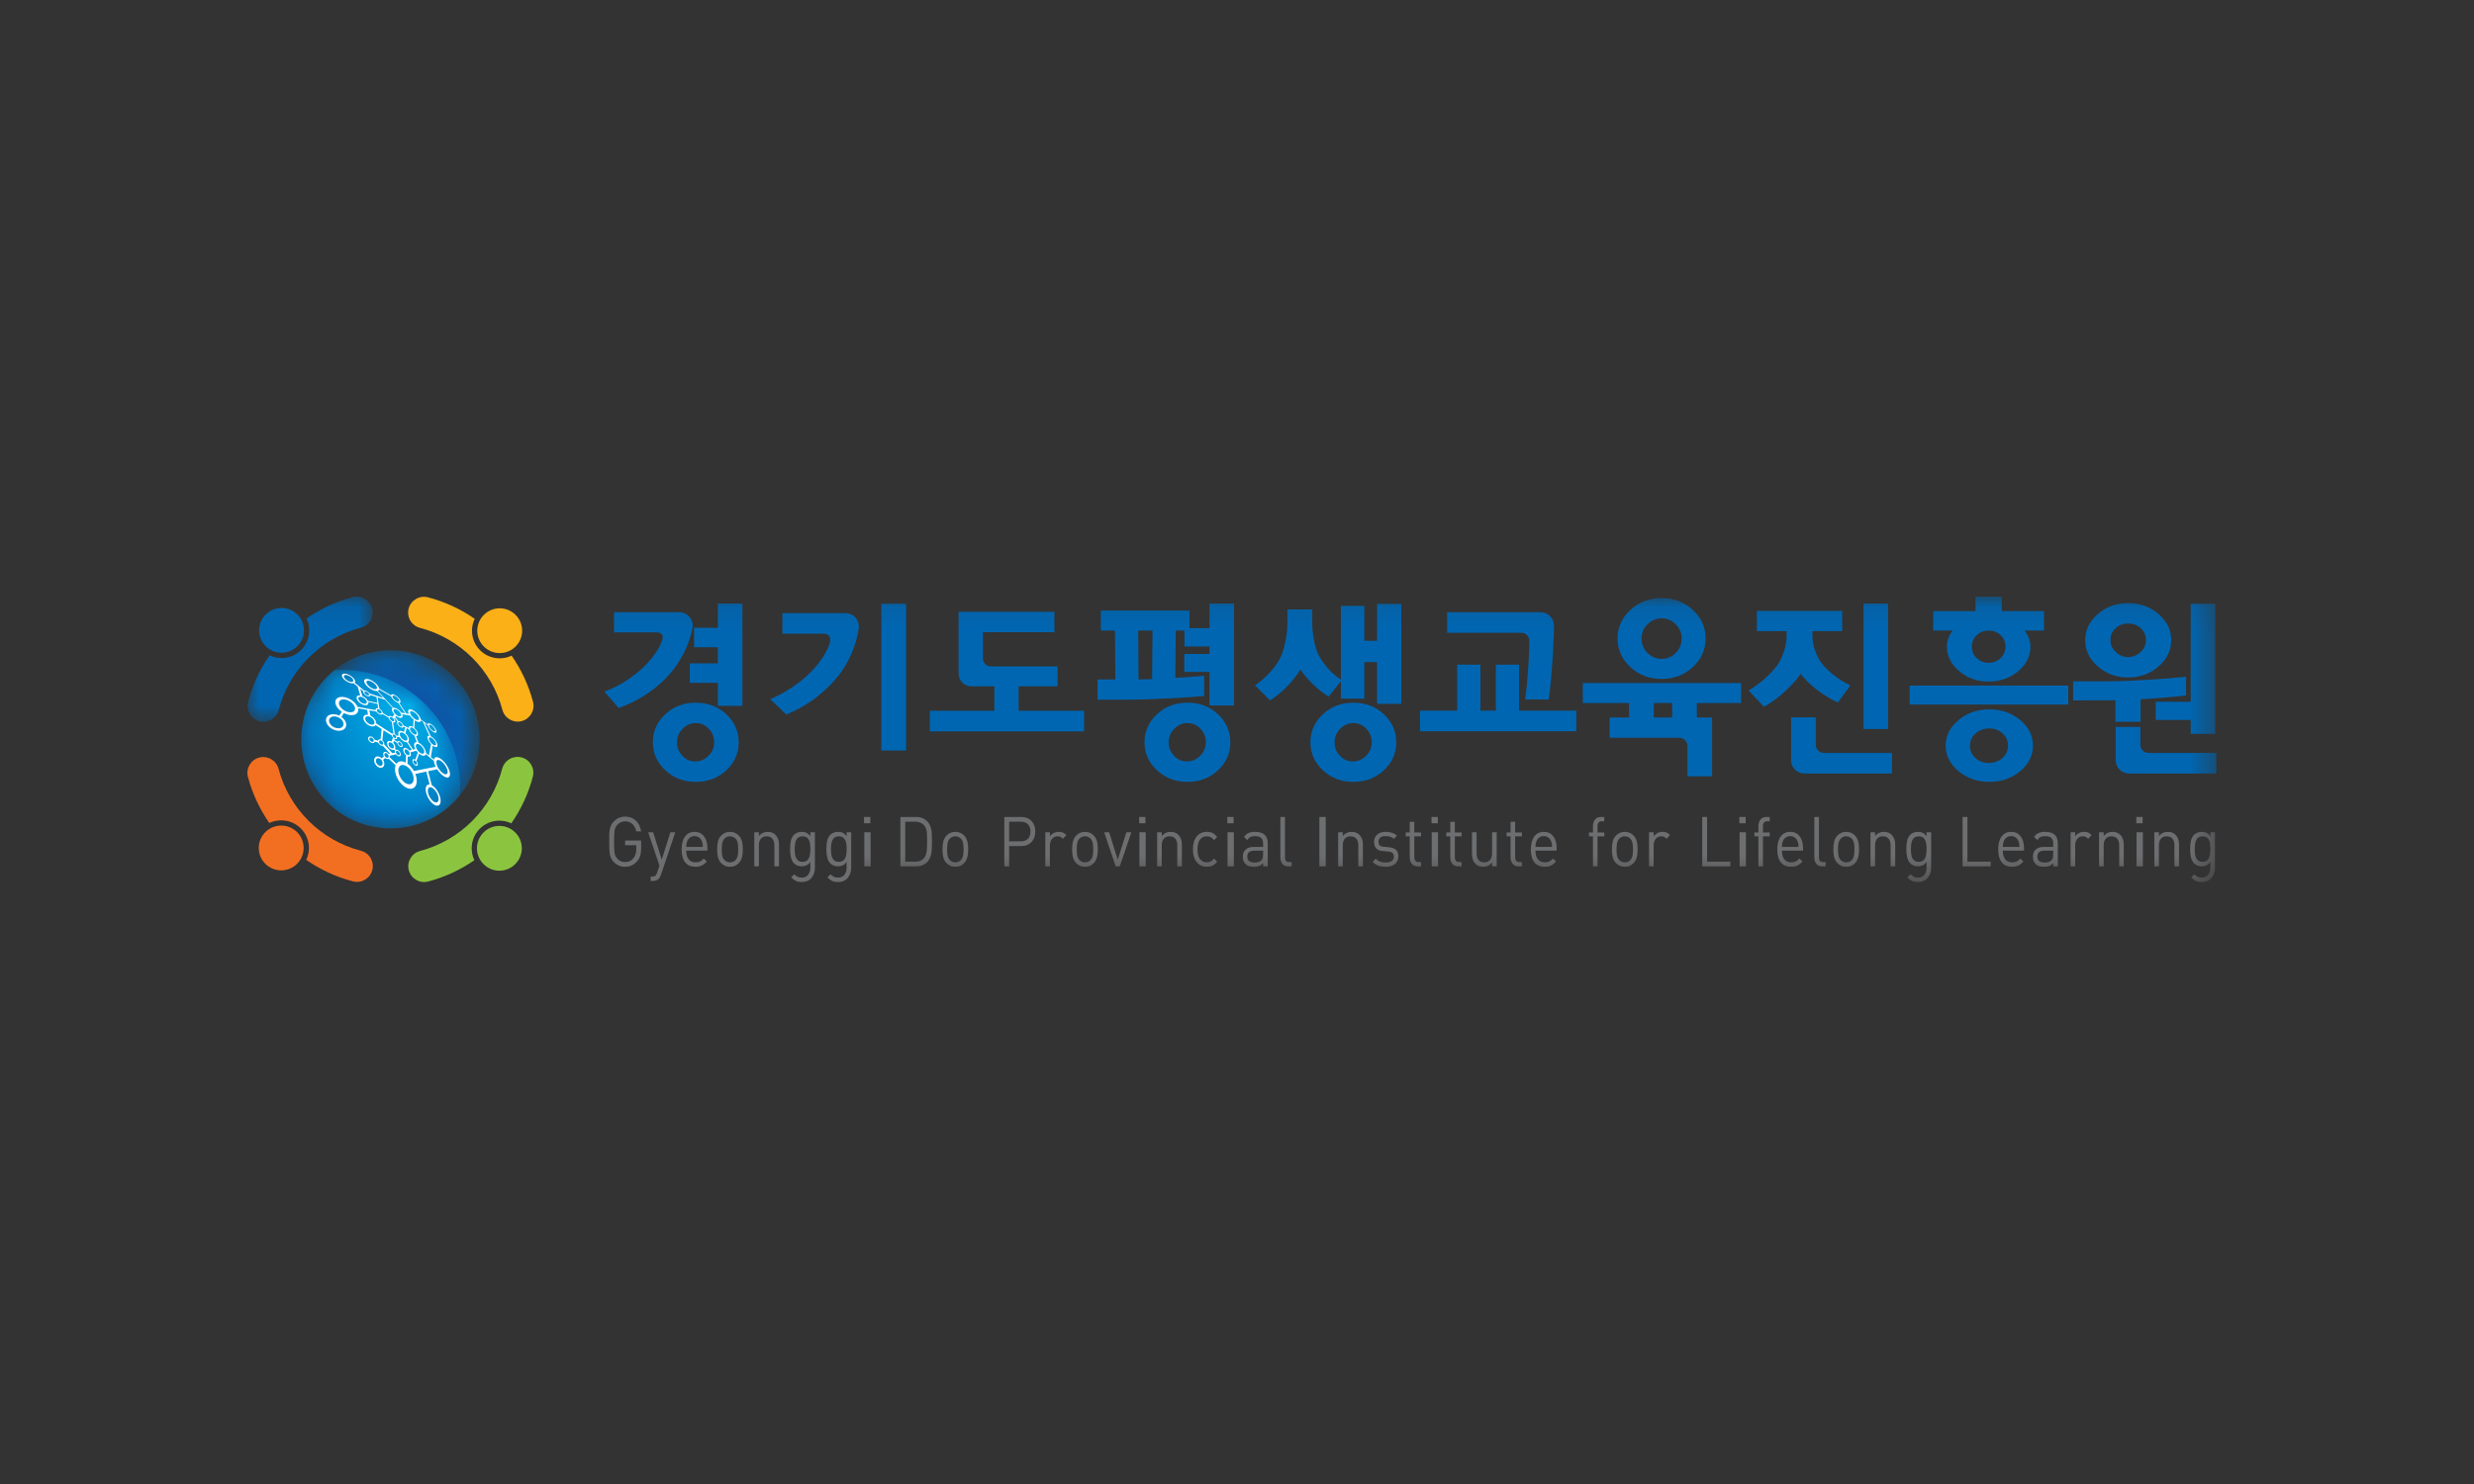 <?xml version="1.0" encoding="UTF-8"?>
<svg width="100px" height="60px" viewBox="0 0 100 60" version="1.1" xmlns="http://www.w3.org/2000/svg" xmlns:xlink="http://www.w3.org/1999/xlink">
    <rect x="0" y="0" width="100" height="60" fill="#333333" stroke="none"/>
    <!-- Generator: Sketch 55.2 (78181) - https://sketchapp.com -->
    <title>logo/kkd</title>
    <desc>Created with Sketch.</desc>
    <defs>
        <polygon id="path-1" points="0 11.621 79.586 11.621 79.586 0.081 0 0.081"></polygon>
        <path d="M0.093,3.65 C0.093,5.638 1.708,7.249 3.7,7.249 L3.7,7.249 C5.692,7.249 7.305,5.638 7.305,3.65 L7.305,3.65 C7.305,1.662 5.692,0.049 3.7,0.049 L3.7,0.049 C1.708,0.049 0.093,1.662 0.093,3.65" id="path-3"></path>
        <radialGradient cx="50%" cy="50.001%" fx="50%" fy="50.001%" r="50.085%" gradientTransform="translate(0.5,0.5),scale(0.998,1),translate(-0.5,-0.5)" id="radialGradient-5">
            <stop stop-color="#213F99" offset="0%"></stop>
            <stop stop-color="#0066B1" offset="100%"></stop>
        </radialGradient>
        <path d="M1.438,0.119 C0.622,0.779 0.1,1.786 0.1,2.916 L0.1,2.916 C0.1,4.904 1.715,6.515 3.706,6.515 L3.706,6.515 C4.838,6.515 5.847,5.994 6.508,5.181 L6.508,5.181 C6.514,5.081 6.518,4.981 6.518,4.88 L6.518,4.88 C6.518,2.245 4.379,0.109 1.739,0.109 L1.739,0.109 C1.638,0.109 1.537,0.113 1.438,0.119" id="path-6"></path>
        <radialGradient cx="72.821%" cy="22.112%" fx="72.821%" fy="22.112%" r="83.214%" gradientTransform="translate(0.728,0.221),scale(0.998,1),translate(-0.728,-0.221)" id="radialGradient-8">
            <stop stop-color="#00B8F0" offset="0%"></stop>
            <stop stop-color="#0070BA" offset="100%"></stop>
        </radialGradient>
        <polygon id="path-9" points="0.007 0.081 5.062 0.081 5.062 5.142 0.007 5.142"></polygon>
    </defs>
    <g id="logo/kkd" stroke="none" stroke-width="1" fill="none" fill-rule="evenodd">
        <g transform="translate(10, 24)">
            <g id="Group-84" transform="translate(0, 0.041)">
                <path d="M14.95,9.31 C15.035,9.215 15.141,9.167 15.269,9.167 C15.385,9.167 15.482,9.203 15.561,9.274 C15.639,9.347 15.692,9.446 15.718,9.573 L15.915,9.573 C15.887,9.392 15.817,9.247 15.702,9.139 C15.588,9.031 15.444,8.976 15.27,8.976 C15.083,8.976 14.926,9.046 14.798,9.184 C14.703,9.286 14.647,9.426 14.632,9.601 C14.627,9.663 14.624,9.793 14.624,9.99 C14.624,10.23 14.633,10.402 14.652,10.509 C14.669,10.615 14.718,10.711 14.797,10.797 C14.925,10.936 15.081,11.004 15.267,11.004 C15.463,11.004 15.627,10.928 15.758,10.775 C15.814,10.71 15.855,10.636 15.879,10.555 C15.903,10.474 15.915,10.375 15.915,10.259 L15.915,9.943 L15.267,9.943 L15.267,10.131 L15.719,10.131 L15.719,10.282 C15.719,10.433 15.685,10.554 15.615,10.643 C15.53,10.757 15.413,10.814 15.267,10.814 C15.138,10.814 15.032,10.767 14.95,10.674 C14.893,10.612 14.857,10.537 14.843,10.45 C14.828,10.362 14.821,10.209 14.821,9.99 C14.821,9.77 14.828,9.618 14.843,9.532 C14.857,9.447 14.893,9.373 14.95,9.31" id="Fill-1" fill="#6D6E70"></path>
                <path d="M16.749,10.715 L16.4,9.61 L16.199,9.609 L16.656,10.959 L16.565,11.229 C16.543,11.296 16.518,11.341 16.492,11.365 C16.465,11.388 16.42,11.399 16.356,11.399 L16.3,11.399 L16.3,11.579 L16.38,11.579 C16.427,11.579 16.471,11.571 16.515,11.557 C16.559,11.541 16.598,11.517 16.631,11.482 C16.665,11.448 16.694,11.394 16.718,11.321 L17.296,9.609 L17.096,9.61 L16.749,10.715 Z" id="Fill-3" fill="#6D6E70"></path>
                <path d="M17.738,10.201 C17.738,10.154 17.741,10.113 17.747,10.077 C17.753,10.042 17.763,10.006 17.776,9.971 C17.802,9.907 17.842,9.857 17.894,9.819 C17.947,9.782 18.006,9.763 18.073,9.763 C18.14,9.763 18.201,9.782 18.254,9.819 C18.308,9.857 18.346,9.907 18.371,9.971 C18.388,10.016 18.398,10.051 18.403,10.077 C18.407,10.103 18.409,10.144 18.409,10.201 L17.738,10.201 Z M18.073,9.592 C17.91,9.592 17.782,9.655 17.69,9.779 C17.598,9.903 17.552,10.076 17.552,10.299 C17.552,10.536 17.603,10.715 17.704,10.837 C17.799,10.948 17.933,11.004 18.107,11.004 C18.212,11.004 18.298,10.987 18.366,10.954 C18.435,10.921 18.503,10.866 18.572,10.792 L18.445,10.671 C18.392,10.728 18.341,10.768 18.293,10.791 C18.245,10.814 18.185,10.825 18.112,10.825 C17.992,10.825 17.899,10.784 17.834,10.701 C17.77,10.619 17.738,10.502 17.738,10.352 L18.595,10.352 L18.595,10.259 C18.595,10.052 18.549,9.889 18.457,9.771 C18.365,9.652 18.238,9.592 18.073,9.592 L18.073,9.592 Z" id="Fill-5" fill="#6D6E70"></path>
                <path d="M19.823,10.531 C19.808,10.615 19.78,10.68 19.739,10.724 C19.676,10.792 19.599,10.825 19.506,10.825 C19.415,10.825 19.338,10.792 19.277,10.724 C19.234,10.678 19.205,10.621 19.193,10.552 C19.18,10.484 19.174,10.399 19.174,10.299 C19.174,10.207 19.18,10.125 19.194,10.051 C19.208,9.977 19.236,9.918 19.277,9.873 C19.338,9.806 19.415,9.772 19.506,9.772 C19.599,9.772 19.676,9.806 19.739,9.873 C19.78,9.918 19.808,9.982 19.823,10.066 C19.834,10.124 19.839,10.202 19.839,10.299 C19.839,10.398 19.834,10.475 19.823,10.531 M19.87,9.75 C19.823,9.699 19.77,9.66 19.711,9.634 C19.65,9.607 19.582,9.592 19.506,9.592 C19.429,9.592 19.361,9.607 19.301,9.634 C19.242,9.66 19.189,9.699 19.142,9.75 C19.082,9.816 19.041,9.895 19.019,9.983 C18.999,10.072 18.987,10.177 18.987,10.299 C18.987,10.424 18.999,10.53 19.019,10.617 C19.041,10.703 19.082,10.781 19.142,10.848 C19.189,10.898 19.242,10.937 19.303,10.964 C19.363,10.992 19.431,11.004 19.506,11.004 C19.584,11.004 19.652,10.992 19.711,10.964 C19.771,10.937 19.823,10.898 19.87,10.848 C19.931,10.781 19.973,10.697 19.997,10.598 C20.016,10.52 20.025,10.42 20.025,10.299 C20.025,10.174 20.016,10.073 19.997,9.996 C19.973,9.899 19.931,9.816 19.87,9.75" id="Fill-7" fill="#6D6E70"></path>
                <path d="M21.03,9.592 C20.883,9.592 20.765,9.649 20.674,9.761 L20.674,9.609 L20.488,9.609 L20.488,10.987 L20.674,10.987 L20.674,10.139 C20.674,10.019 20.702,9.928 20.757,9.866 C20.813,9.803 20.89,9.772 20.988,9.772 C21.087,9.772 21.163,9.803 21.218,9.866 C21.273,9.928 21.3,10.019 21.3,10.139 L21.3,10.987 L21.487,10.987 L21.487,10.105 C21.487,9.943 21.442,9.815 21.355,9.722 C21.276,9.636 21.167,9.592 21.03,9.592" id="Fill-9" fill="#6D6E70"></path>
                <path d="M22.7,10.646 C22.652,10.752 22.565,10.806 22.439,10.806 C22.313,10.806 22.226,10.751 22.176,10.643 C22.139,10.564 22.122,10.446 22.122,10.288 C22.122,10.133 22.141,10.014 22.179,9.932 C22.228,9.825 22.315,9.772 22.439,9.772 C22.565,9.772 22.653,9.826 22.703,9.935 C22.737,10.012 22.755,10.129 22.755,10.288 C22.755,10.448 22.736,10.567 22.7,10.646 L22.7,10.646 Z M22.755,9.772 C22.704,9.703 22.652,9.656 22.597,9.631 C22.543,9.605 22.476,9.592 22.399,9.592 C22.337,9.592 22.278,9.604 22.222,9.626 C22.167,9.649 22.123,9.678 22.09,9.713 C22.03,9.779 21.989,9.858 21.968,9.951 C21.946,10.045 21.936,10.157 21.936,10.287 C21.936,10.411 21.947,10.521 21.969,10.619 C21.992,10.717 22.032,10.798 22.091,10.862 C22.127,10.899 22.172,10.929 22.225,10.952 C22.278,10.974 22.336,10.985 22.398,10.985 C22.472,10.985 22.538,10.972 22.595,10.946 C22.653,10.921 22.706,10.875 22.755,10.808 L22.755,11.023 C22.755,11.147 22.727,11.245 22.671,11.319 C22.611,11.401 22.523,11.442 22.406,11.442 C22.338,11.442 22.283,11.431 22.241,11.41 C22.198,11.389 22.151,11.354 22.101,11.307 L21.98,11.436 C22.05,11.505 22.116,11.553 22.177,11.581 C22.238,11.607 22.316,11.621 22.411,11.621 C22.574,11.621 22.703,11.566 22.798,11.456 C22.892,11.345 22.94,11.204 22.94,11.03 L22.94,9.609 L22.755,9.609 L22.755,9.772 Z" id="Fill-11" fill="#6D6E70"></path>
                <path d="M24.167,10.646 C24.118,10.752 24.031,10.806 23.905,10.806 C23.78,10.806 23.692,10.751 23.642,10.643 C23.606,10.564 23.588,10.446 23.588,10.288 C23.588,10.133 23.607,10.014 23.645,9.932 C23.695,9.825 23.782,9.772 23.905,9.772 C24.031,9.772 24.119,9.826 24.169,9.935 C24.204,10.012 24.221,10.129 24.221,10.288 C24.221,10.448 24.202,10.567 24.167,10.646 L24.167,10.646 Z M24.221,9.772 C24.171,9.703 24.119,9.656 24.063,9.631 C24.009,9.605 23.943,9.592 23.865,9.592 C23.804,9.592 23.745,9.604 23.689,9.626 C23.634,9.649 23.589,9.678 23.557,9.713 C23.497,9.779 23.456,9.858 23.434,9.951 C23.413,10.045 23.402,10.157 23.402,10.287 C23.402,10.411 23.413,10.521 23.436,10.619 C23.458,10.717 23.498,10.798 23.557,10.862 C23.593,10.899 23.638,10.929 23.692,10.952 C23.745,10.974 23.803,10.985 23.864,10.985 C23.938,10.985 24.004,10.972 24.062,10.946 C24.12,10.921 24.172,10.875 24.221,10.808 L24.221,11.023 C24.221,11.147 24.193,11.245 24.138,11.319 C24.078,11.401 23.989,11.442 23.872,11.442 C23.805,11.442 23.75,11.431 23.707,11.41 C23.664,11.389 23.618,11.354 23.567,11.307 L23.446,11.436 C23.517,11.505 23.582,11.553 23.644,11.581 C23.704,11.607 23.782,11.621 23.877,11.621 C24.041,11.621 24.17,11.566 24.264,11.456 C24.359,11.345 24.406,11.204 24.406,11.03 L24.406,9.609 L24.221,9.609 L24.221,9.772 Z" id="Fill-13" fill="#6D6E70"></path>
                <mask id="mask-2" fill="white">
                    <use xlink:href="#path-1"></use>
                </mask>
                <g id="Clip-16"></g>
                <polygon id="Fill-15" fill="#6D6E70" mask="url(#mask-2)" points="24.925 9.245 25.18 9.245 25.18 8.99 24.925 8.99"></polygon>
                <polygon id="Fill-17" fill="#6D6E70" mask="url(#mask-2)" points="24.936 10.987 25.191 10.987 25.191 9.609 24.936 9.609"></polygon>
                <path d="M27.474,9.967 C27.474,10.148 27.469,10.276 27.461,10.348 C27.443,10.487 27.407,10.588 27.352,10.651 C27.304,10.706 27.251,10.743 27.194,10.765 C27.136,10.786 27.068,10.797 26.99,10.797 L26.591,10.797 L26.591,9.18 L26.99,9.18 C27.065,9.18 27.133,9.193 27.194,9.216 C27.254,9.24 27.307,9.276 27.351,9.325 C27.395,9.375 27.427,9.435 27.445,9.506 C27.464,9.578 27.474,9.7 27.474,9.874 L27.474,9.967 Z M27.489,9.176 C27.375,9.052 27.22,8.99 27.025,8.99 L26.394,8.99 L26.394,10.987 L27.025,10.987 C27.22,10.987 27.375,10.926 27.489,10.802 C27.565,10.721 27.616,10.607 27.644,10.463 C27.661,10.372 27.67,10.241 27.67,10.073 L27.67,9.967 C27.67,9.761 27.664,9.62 27.652,9.543 C27.628,9.39 27.574,9.267 27.489,9.176 L27.489,9.176 Z" id="Fill-18" fill="#6D6E70" mask="url(#mask-2)"></path>
                <path d="M28.932,10.531 C28.917,10.615 28.888,10.68 28.847,10.724 C28.785,10.792 28.708,10.825 28.615,10.825 C28.524,10.825 28.447,10.792 28.385,10.724 C28.342,10.678 28.314,10.621 28.301,10.552 C28.288,10.484 28.282,10.399 28.282,10.299 C28.282,10.207 28.288,10.125 28.303,10.051 C28.316,9.977 28.344,9.918 28.385,9.873 C28.447,9.806 28.524,9.772 28.615,9.772 C28.708,9.772 28.785,9.806 28.847,9.873 C28.888,9.918 28.917,9.982 28.932,10.066 C28.942,10.124 28.948,10.202 28.948,10.299 C28.948,10.398 28.942,10.475 28.932,10.531 M28.979,9.75 C28.932,9.699 28.879,9.66 28.819,9.634 C28.758,9.607 28.691,9.592 28.615,9.592 C28.537,9.592 28.469,9.607 28.409,9.634 C28.35,9.66 28.297,9.699 28.25,9.75 C28.191,9.816 28.15,9.895 28.128,9.983 C28.107,10.072 28.096,10.177 28.096,10.299 C28.096,10.424 28.107,10.53 28.128,10.617 C28.15,10.703 28.191,10.781 28.25,10.848 C28.297,10.898 28.351,10.937 28.411,10.964 C28.471,10.992 28.539,11.004 28.615,11.004 C28.692,11.004 28.761,10.992 28.82,10.964 C28.879,10.937 28.932,10.898 28.979,10.848 C29.039,10.781 29.081,10.697 29.105,10.598 C29.124,10.52 29.134,10.42 29.134,10.299 C29.134,10.174 29.124,10.073 29.105,9.996 C29.081,9.899 29.039,9.816 28.979,9.75" id="Fill-19" fill="#6D6E70" mask="url(#mask-2)"></path>
                <path d="M31.546,9.876 C31.477,9.943 31.382,9.976 31.261,9.976 L30.791,9.976 L30.791,9.18 L31.261,9.18 C31.379,9.18 31.474,9.215 31.545,9.282 C31.615,9.349 31.651,9.448 31.651,9.577 C31.651,9.709 31.616,9.808 31.546,9.876 M31.279,8.99 L30.595,8.99 L30.595,10.988 L30.791,10.988 L30.791,10.167 L31.279,10.167 C31.45,10.167 31.587,10.113 31.691,10.005 C31.795,9.898 31.847,9.755 31.847,9.577 C31.847,9.398 31.795,9.255 31.691,9.149 C31.587,9.043 31.45,8.99 31.279,8.99" id="Fill-20" fill="#6D6E70" mask="url(#mask-2)"></path>
                <path d="M32.795,9.592 C32.721,9.592 32.651,9.609 32.587,9.643 C32.522,9.677 32.473,9.722 32.438,9.777 L32.438,9.609 L32.252,9.609 L32.252,10.987 L32.438,10.987 L32.438,10.142 C32.438,10.035 32.466,9.947 32.522,9.877 C32.578,9.807 32.652,9.772 32.743,9.772 C32.791,9.772 32.831,9.779 32.863,9.794 C32.895,9.81 32.928,9.836 32.962,9.873 L33.099,9.722 C33.053,9.671 33.007,9.637 32.961,9.62 C32.916,9.601 32.86,9.592 32.795,9.592" id="Fill-21" fill="#6D6E70" mask="url(#mask-2)"></path>
                <path d="M34.173,10.531 C34.157,10.615 34.13,10.68 34.088,10.724 C34.026,10.792 33.948,10.825 33.856,10.825 C33.764,10.825 33.688,10.792 33.626,10.724 C33.583,10.678 33.555,10.621 33.542,10.552 C33.529,10.484 33.522,10.399 33.522,10.299 C33.522,10.207 33.53,10.125 33.543,10.051 C33.557,9.977 33.584,9.918 33.626,9.873 C33.688,9.806 33.764,9.772 33.856,9.772 C33.948,9.772 34.026,9.806 34.088,9.873 C34.13,9.918 34.157,9.982 34.173,10.066 C34.183,10.124 34.188,10.202 34.188,10.299 C34.188,10.398 34.183,10.475 34.173,10.531 M34.22,9.75 C34.173,9.699 34.12,9.66 34.06,9.634 C33.999,9.607 33.931,9.592 33.856,9.592 C33.778,9.592 33.71,9.607 33.65,9.634 C33.59,9.66 33.538,9.699 33.492,9.75 C33.431,9.816 33.39,9.895 33.368,9.983 C33.347,10.072 33.336,10.177 33.336,10.299 C33.336,10.424 33.347,10.53 33.368,10.617 C33.39,10.703 33.431,10.781 33.492,10.848 C33.538,10.898 33.591,10.937 33.651,10.964 C33.712,10.992 33.779,11.004 33.856,11.004 C33.933,11.004 34.001,10.992 34.061,10.964 C34.12,10.937 34.173,10.898 34.22,10.848 C34.28,10.781 34.322,10.697 34.346,10.598 C34.365,10.52 34.375,10.42 34.375,10.299 C34.375,10.174 34.365,10.073 34.346,9.996 C34.322,9.899 34.28,9.816 34.22,9.75" id="Fill-22" fill="#6D6E70" mask="url(#mask-2)"></path>
                <polygon id="Fill-23" fill="#6D6E70" mask="url(#mask-2)" points="35.179 10.716 34.833 9.61 34.632 9.609 35.097 10.988 35.262 10.988 35.73 9.609 35.529 9.61"></polygon>
                <polygon id="Fill-24" fill="#6D6E70" mask="url(#mask-2)" points="36.045 9.245 36.3 9.245 36.3 8.99 36.045 8.99"></polygon>
                <polygon id="Fill-25" fill="#6D6E70" mask="url(#mask-2)" points="36.055 10.987 36.31 10.987 36.31 9.609 36.055 9.609"></polygon>
                <path d="M37.315,9.592 C37.169,9.592 37.05,9.649 36.959,9.761 L36.959,9.609 L36.773,9.609 L36.773,10.987 L36.959,10.987 L36.959,10.139 C36.959,10.019 36.987,9.928 37.043,9.866 C37.098,9.803 37.176,9.772 37.274,9.772 C37.372,9.772 37.448,9.803 37.504,9.866 C37.559,9.928 37.586,10.019 37.586,10.139 L37.586,10.987 L37.772,10.987 L37.772,10.105 C37.772,9.943 37.728,9.815 37.64,9.722 C37.561,9.636 37.453,9.592 37.315,9.592" id="Fill-26" fill="#6D6E70" mask="url(#mask-2)"></path>
                <path d="M38.782,9.772 C38.841,9.772 38.894,9.783 38.936,9.806 C38.979,9.828 39.025,9.868 39.073,9.926 L39.2,9.797 C39.133,9.719 39.069,9.665 39.009,9.636 C38.948,9.607 38.873,9.592 38.782,9.592 C38.614,9.592 38.48,9.652 38.379,9.769 C38.272,9.894 38.219,10.071 38.219,10.299 C38.219,10.525 38.273,10.701 38.381,10.828 C38.483,10.946 38.616,11.004 38.782,11.004 C38.871,11.004 38.947,10.99 39.009,10.96 C39.071,10.93 39.134,10.876 39.2,10.8 L39.073,10.668 C39.024,10.728 38.977,10.769 38.936,10.792 C38.895,10.814 38.843,10.825 38.782,10.825 C38.652,10.825 38.554,10.773 38.487,10.668 C38.456,10.622 38.435,10.57 38.423,10.514 C38.41,10.458 38.404,10.386 38.404,10.299 C38.404,10.137 38.432,10.013 38.487,9.929 C38.554,9.824 38.652,9.772 38.782,9.772" id="Fill-27" fill="#6D6E70" mask="url(#mask-2)"></path>
                <polygon id="Fill-28" fill="#6D6E70" mask="url(#mask-2)" points="39.618 10.987 39.873 10.987 39.873 9.609 39.618 9.609"></polygon>
                <polygon id="Fill-29" fill="#6D6E70" mask="url(#mask-2)" points="39.608 9.245 39.863 9.245 39.863 8.99 39.608 8.99"></polygon>
                <path d="M41.056,10.5 C41.056,10.614 41.036,10.692 40.995,10.734 C40.955,10.776 40.913,10.803 40.87,10.814 C40.827,10.825 40.773,10.831 40.707,10.831 C40.513,10.831 40.416,10.752 40.416,10.596 C40.416,10.433 40.51,10.352 40.699,10.352 L41.056,10.352 L41.056,10.5 Z M40.733,9.592 C40.625,9.592 40.537,9.607 40.469,9.636 C40.4,9.665 40.339,9.719 40.284,9.797 L40.416,9.923 C40.455,9.864 40.497,9.822 40.541,9.8 C40.586,9.777 40.65,9.766 40.734,9.766 C40.847,9.766 40.93,9.791 40.981,9.84 C41.031,9.89 41.056,9.966 41.056,10.069 L41.056,10.201 L40.674,10.201 C40.533,10.201 40.424,10.236 40.349,10.307 C40.273,10.378 40.235,10.475 40.235,10.598 C40.235,10.716 40.267,10.81 40.331,10.878 C40.372,10.925 40.419,10.958 40.473,10.977 C40.528,10.995 40.599,11.004 40.69,11.004 C40.773,11.004 40.844,10.993 40.898,10.971 C40.954,10.949 41.006,10.91 41.056,10.856 L41.056,10.987 L41.242,10.987 L41.242,10.052 C41.242,9.746 41.072,9.592 40.733,9.592 L40.733,9.592 Z" id="Fill-30" fill="#6D6E70" mask="url(#mask-2)"></path>
                <path d="M41.977,10.765 C41.951,10.732 41.939,10.682 41.939,10.612 L41.939,8.99 L41.753,8.99 L41.753,10.621 C41.753,10.732 41.78,10.822 41.834,10.888 C41.888,10.955 41.969,10.987 42.075,10.987 L42.21,10.987 L42.21,10.814 L42.109,10.814 C42.046,10.814 42.001,10.798 41.977,10.765" id="Fill-31" fill="#6D6E70" mask="url(#mask-2)"></path>
                <polygon id="Fill-32" fill="#6D6E70" mask="url(#mask-2)" points="43.33 10.987 43.586 10.987 43.586 8.99 43.33 8.99"></polygon>
                <path d="M44.632,9.592 C44.485,9.592 44.367,9.649 44.275,9.761 L44.275,9.609 L44.089,9.609 L44.089,10.987 L44.275,10.987 L44.275,10.139 C44.275,10.019 44.303,9.928 44.359,9.866 C44.415,9.803 44.492,9.772 44.59,9.772 C44.688,9.772 44.765,9.803 44.82,9.866 C44.875,9.928 44.903,10.019 44.903,10.139 L44.903,10.987 L45.089,10.987 L45.089,10.105 C45.089,9.943 45.045,9.815 44.957,9.722 C44.878,9.636 44.77,9.592 44.632,9.592" id="Fill-33" fill="#6D6E70" mask="url(#mask-2)"></path>
                <path d="M46.147,10.215 L45.943,10.195 C45.864,10.195 45.807,10.177 45.773,10.141 C45.738,10.106 45.721,10.056 45.721,9.992 C45.721,9.919 45.745,9.862 45.794,9.823 C45.841,9.783 45.912,9.763 46.005,9.763 C46.143,9.763 46.255,9.8 46.343,9.873 L46.465,9.742 C46.352,9.642 46.2,9.592 46.008,9.592 C45.869,9.592 45.756,9.628 45.669,9.701 C45.583,9.774 45.54,9.872 45.54,9.997 C45.54,10.114 45.573,10.205 45.638,10.27 C45.704,10.336 45.798,10.369 45.92,10.369 L46.129,10.388 C46.27,10.401 46.341,10.468 46.341,10.589 C46.341,10.671 46.311,10.731 46.253,10.771 C46.194,10.811 46.111,10.831 46.002,10.831 C45.918,10.831 45.843,10.819 45.778,10.794 C45.712,10.769 45.655,10.729 45.607,10.674 L45.484,10.807 C45.553,10.878 45.629,10.928 45.713,10.959 C45.798,10.99 45.894,11.004 46.005,11.004 C46.163,11.004 46.289,10.968 46.382,10.894 C46.475,10.821 46.521,10.718 46.521,10.586 C46.521,10.463 46.489,10.373 46.425,10.316 C46.36,10.26 46.267,10.226 46.147,10.215" id="Fill-34" fill="#6D6E70" mask="url(#mask-2)"></path>
                <path d="M47.167,9.186 L46.981,9.186 L46.981,9.618 L46.821,9.618 L46.821,9.772 L46.981,9.772 L46.981,10.618 C46.981,10.726 47.009,10.815 47.065,10.884 C47.121,10.953 47.201,10.987 47.306,10.987 L47.438,10.987 L47.438,10.814 L47.34,10.814 C47.224,10.814 47.167,10.747 47.167,10.612 L47.167,9.772 L47.438,9.772 L47.438,9.618 L47.167,9.618 L47.167,9.186 Z" id="Fill-35" fill="#6D6E70" mask="url(#mask-2)"></path>
                <polygon id="Fill-36" fill="#6D6E70" mask="url(#mask-2)" points="47.862 9.245 48.117 9.245 48.117 8.99 47.862 8.99"></polygon>
                <polygon id="Fill-37" fill="#6D6E70" mask="url(#mask-2)" points="47.871 10.987 48.126 10.987 48.126 9.609 47.871 9.609"></polygon>
                <path d="M48.806,9.186 L48.62,9.186 L48.62,9.618 L48.46,9.618 L48.46,9.772 L48.62,9.772 L48.62,10.618 C48.62,10.726 48.648,10.815 48.704,10.884 C48.76,10.953 48.841,10.987 48.946,10.987 L49.077,10.987 L49.077,10.814 L48.979,10.814 C48.863,10.814 48.806,10.747 48.806,10.612 L48.806,9.772 L49.077,9.772 L49.077,9.618 L48.806,9.618 L48.806,9.186 Z" id="Fill-38" fill="#6D6E70" mask="url(#mask-2)"></path>
                <path d="M50.311,10.458 C50.311,10.576 50.283,10.667 50.226,10.73 C50.17,10.794 50.092,10.825 49.994,10.825 C49.896,10.825 49.819,10.794 49.765,10.732 C49.711,10.669 49.684,10.578 49.684,10.458 L49.684,9.609 L49.498,9.609 L49.498,10.489 C49.498,10.655 49.541,10.784 49.627,10.876 C49.706,10.961 49.815,11.004 49.954,11.004 C50.101,11.004 50.22,10.948 50.311,10.833 L50.311,10.987 L50.497,10.987 L50.497,9.609 L50.311,9.609 L50.311,10.458 Z" id="Fill-39" fill="#6D6E70" mask="url(#mask-2)"></path>
                <path d="M51.243,9.186 L51.057,9.186 L51.057,9.618 L50.898,9.618 L50.898,9.772 L51.057,9.772 L51.057,10.618 C51.057,10.726 51.086,10.815 51.141,10.884 C51.197,10.953 51.278,10.987 51.383,10.987 L51.514,10.987 L51.514,10.814 L51.416,10.814 C51.301,10.814 51.243,10.747 51.243,10.612 L51.243,9.772 L51.514,9.772 L51.514,9.618 L51.243,9.618 L51.243,9.186 Z" id="Fill-40" fill="#6D6E70" mask="url(#mask-2)"></path>
                <path d="M52.064,10.201 C52.064,10.154 52.067,10.113 52.073,10.077 C52.079,10.042 52.089,10.006 52.103,9.971 C52.128,9.907 52.168,9.857 52.221,9.819 C52.273,9.782 52.332,9.763 52.4,9.763 C52.467,9.763 52.527,9.782 52.581,9.819 C52.634,9.857 52.673,9.907 52.697,9.971 C52.714,10.016 52.724,10.051 52.729,10.077 C52.733,10.103 52.735,10.144 52.735,10.201 L52.064,10.201 Z M52.4,9.592 C52.236,9.592 52.109,9.655 52.016,9.779 C51.924,9.903 51.878,10.076 51.878,10.299 C51.878,10.536 51.929,10.715 52.031,10.837 C52.125,10.948 52.26,11.004 52.433,11.004 C52.538,11.004 52.625,10.987 52.693,10.954 C52.761,10.921 52.829,10.866 52.898,10.792 L52.772,10.671 C52.718,10.728 52.668,10.768 52.619,10.791 C52.571,10.814 52.511,10.825 52.439,10.825 C52.318,10.825 52.226,10.784 52.161,10.701 C52.096,10.619 52.064,10.502 52.064,10.352 L52.921,10.352 L52.921,10.259 C52.921,10.052 52.875,9.889 52.783,9.771 C52.691,9.652 52.564,9.592 52.4,9.592 L52.4,9.592 Z" id="Fill-41" fill="#6D6E70" mask="url(#mask-2)"></path>
                <path d="M54.472,9.095 C54.416,9.165 54.388,9.253 54.388,9.359 L54.388,9.618 L54.225,9.618 L54.225,9.772 L54.388,9.772 L54.388,10.987 L54.573,10.987 L54.573,9.772 L54.845,9.772 L54.845,9.618 L54.573,9.618 L54.573,9.364 C54.573,9.231 54.63,9.164 54.744,9.164 L54.845,9.164 L54.845,8.99 L54.71,8.99 C54.607,8.99 54.527,9.025 54.472,9.095" id="Fill-42" fill="#6D6E70" mask="url(#mask-2)"></path>
                <path d="M55.991,10.531 C55.976,10.615 55.947,10.68 55.906,10.724 C55.844,10.792 55.766,10.825 55.673,10.825 C55.582,10.825 55.506,10.792 55.444,10.724 C55.401,10.678 55.372,10.621 55.359,10.552 C55.347,10.484 55.34,10.399 55.34,10.299 C55.34,10.207 55.347,10.125 55.361,10.051 C55.375,9.977 55.403,9.918 55.444,9.873 C55.506,9.806 55.582,9.772 55.673,9.772 C55.766,9.772 55.844,9.806 55.906,9.873 C55.947,9.918 55.976,9.982 55.991,10.066 C56.001,10.124 56.006,10.202 56.006,10.299 C56.006,10.398 56.001,10.475 55.991,10.531 M56.037,9.75 C55.991,9.699 55.937,9.66 55.877,9.634 C55.817,9.607 55.749,9.592 55.673,9.592 C55.596,9.592 55.528,9.607 55.468,9.634 C55.409,9.66 55.356,9.699 55.309,9.75 C55.249,9.816 55.209,9.895 55.187,9.983 C55.166,10.072 55.155,10.177 55.155,10.299 C55.155,10.424 55.166,10.53 55.187,10.617 C55.209,10.703 55.249,10.781 55.309,10.848 C55.356,10.898 55.409,10.937 55.47,10.964 C55.529,10.992 55.598,11.004 55.673,11.004 C55.751,11.004 55.82,10.992 55.879,10.964 C55.938,10.937 55.991,10.898 56.037,10.848 C56.098,10.781 56.14,10.697 56.163,10.598 C56.183,10.52 56.193,10.42 56.193,10.299 C56.193,10.174 56.183,10.073 56.163,9.996 C56.14,9.899 56.098,9.816 56.037,9.75" id="Fill-43" fill="#6D6E70" mask="url(#mask-2)"></path>
                <path d="M57.197,9.592 C57.123,9.592 57.053,9.609 56.989,9.643 C56.925,9.677 56.874,9.722 56.841,9.777 L56.841,9.609 L56.654,9.609 L56.654,10.987 L56.841,10.987 L56.841,10.142 C56.841,10.035 56.868,9.947 56.925,9.877 C56.98,9.807 57.054,9.772 57.145,9.772 C57.193,9.772 57.233,9.779 57.265,9.794 C57.297,9.81 57.33,9.836 57.364,9.873 L57.501,9.722 C57.455,9.671 57.409,9.637 57.363,9.62 C57.317,9.601 57.262,9.592 57.197,9.592" id="Fill-44" fill="#6D6E70" mask="url(#mask-2)"></path>
                <polygon id="Fill-45" fill="#6D6E70" mask="url(#mask-2)" points="59.001 8.99 58.805 8.99 58.805 10.987 59.941 10.987 59.941 10.797 59.001 10.797"></polygon>
                <polygon id="Fill-46" fill="#6D6E70" mask="url(#mask-2)" points="60.305 9.245 60.56 9.245 60.56 8.99 60.305 8.99"></polygon>
                <polygon id="Fill-47" fill="#6D6E70" mask="url(#mask-2)" points="60.315 10.987 60.57 10.987 60.57 9.609 60.315 9.609"></polygon>
                <path d="M61.158,9.095 C61.102,9.165 61.075,9.253 61.075,9.359 L61.075,9.618 L60.912,9.618 L60.912,9.772 L61.075,9.772 L61.075,10.987 L61.26,10.987 L61.26,9.772 L61.532,9.772 L61.532,9.618 L61.26,9.618 L61.26,9.364 C61.26,9.231 61.317,9.164 61.431,9.164 L61.532,9.164 L61.532,8.99 L61.397,8.99 C61.294,8.99 61.214,9.025 61.158,9.095" id="Fill-48" fill="#6D6E70" mask="url(#mask-2)"></path>
                <path d="M62.025,10.201 C62.025,10.154 62.027,10.113 62.033,10.077 C62.039,10.042 62.049,10.006 62.063,9.971 C62.089,9.907 62.128,9.857 62.18,9.819 C62.233,9.782 62.293,9.763 62.36,9.763 C62.427,9.763 62.487,9.782 62.541,9.819 C62.594,9.857 62.633,9.907 62.657,9.971 C62.674,10.016 62.685,10.051 62.689,10.077 C62.694,10.103 62.696,10.144 62.696,10.201 L62.025,10.201 Z M62.36,9.592 C62.197,9.592 62.069,9.655 61.977,9.779 C61.884,9.903 61.838,10.076 61.838,10.299 C61.838,10.536 61.889,10.715 61.991,10.837 C62.086,10.948 62.22,11.004 62.394,11.004 C62.498,11.004 62.585,10.987 62.653,10.954 C62.721,10.921 62.789,10.866 62.859,10.792 L62.732,10.671 C62.679,10.728 62.628,10.768 62.58,10.791 C62.532,10.814 62.471,10.825 62.399,10.825 C62.278,10.825 62.186,10.784 62.122,10.701 C62.057,10.619 62.025,10.502 62.025,10.352 L62.881,10.352 L62.881,10.259 C62.881,10.052 62.835,9.889 62.743,9.771 C62.651,9.652 62.524,9.592 62.36,9.592 L62.36,9.592 Z" id="Fill-49" fill="#6D6E70" mask="url(#mask-2)"></path>
                <path d="M63.559,10.765 C63.534,10.732 63.522,10.682 63.522,10.612 L63.522,8.99 L63.336,8.99 L63.336,10.621 C63.336,10.732 63.363,10.822 63.418,10.888 C63.471,10.955 63.552,10.987 63.658,10.987 L63.793,10.987 L63.793,10.814 L63.693,10.814 C63.629,10.814 63.584,10.798 63.559,10.765" id="Fill-50" fill="#6D6E70" mask="url(#mask-2)"></path>
                <path d="M64.942,10.531 C64.926,10.615 64.898,10.68 64.856,10.724 C64.795,10.792 64.717,10.825 64.624,10.825 C64.533,10.825 64.457,10.792 64.395,10.724 C64.352,10.678 64.324,10.621 64.311,10.552 C64.298,10.484 64.291,10.399 64.291,10.299 C64.291,10.207 64.298,10.125 64.312,10.051 C64.326,9.977 64.353,9.918 64.395,9.873 C64.457,9.806 64.533,9.772 64.624,9.772 C64.717,9.772 64.795,9.806 64.856,9.873 C64.898,9.918 64.926,9.982 64.942,10.066 C64.952,10.124 64.958,10.202 64.958,10.299 C64.958,10.398 64.952,10.475 64.942,10.531 M64.988,9.75 C64.942,9.699 64.889,9.66 64.828,9.634 C64.768,9.607 64.7,9.592 64.624,9.592 C64.547,9.592 64.478,9.607 64.419,9.634 C64.36,9.66 64.306,9.699 64.261,9.75 C64.2,9.816 64.159,9.895 64.138,9.983 C64.116,10.072 64.105,10.177 64.105,10.299 C64.105,10.424 64.116,10.53 64.138,10.617 C64.159,10.703 64.2,10.781 64.261,10.848 C64.306,10.898 64.36,10.937 64.42,10.964 C64.48,10.992 64.549,11.004 64.624,11.004 C64.701,11.004 64.77,10.992 64.83,10.964 C64.889,10.937 64.942,10.898 64.988,10.848 C65.048,10.781 65.091,10.697 65.115,10.598 C65.134,10.52 65.144,10.42 65.144,10.299 C65.144,10.174 65.134,10.073 65.115,9.996 C65.091,9.899 65.048,9.816 64.988,9.75" id="Fill-51" fill="#6D6E70" mask="url(#mask-2)"></path>
                <path d="M66.147,9.592 C66.001,9.592 65.882,9.649 65.791,9.761 L65.791,9.609 L65.606,9.609 L65.606,10.987 L65.791,10.987 L65.791,10.139 C65.791,10.019 65.819,9.928 65.875,9.866 C65.931,9.803 66.008,9.772 66.106,9.772 C66.204,9.772 66.281,9.803 66.336,9.866 C66.391,9.928 66.419,10.019 66.419,10.139 L66.419,10.987 L66.605,10.987 L66.605,10.105 C66.605,9.943 66.561,9.815 66.473,9.722 C66.393,9.636 66.285,9.592 66.147,9.592" id="Fill-52" fill="#6D6E70" mask="url(#mask-2)"></path>
                <path d="M67.818,10.646 C67.77,10.752 67.683,10.806 67.557,10.806 C67.432,10.806 67.343,10.751 67.293,10.643 C67.258,10.564 67.24,10.446 67.24,10.288 C67.24,10.133 67.259,10.014 67.296,9.932 C67.346,9.825 67.433,9.772 67.557,9.772 C67.683,9.772 67.771,9.826 67.82,9.935 C67.855,10.012 67.872,10.129 67.872,10.288 C67.872,10.448 67.854,10.567 67.818,10.646 L67.818,10.646 Z M67.872,9.772 C67.822,9.703 67.77,9.656 67.715,9.631 C67.66,9.605 67.594,9.592 67.516,9.592 C67.455,9.592 67.396,9.604 67.341,9.626 C67.285,9.649 67.241,9.678 67.208,9.713 C67.148,9.779 67.107,9.858 67.086,9.951 C67.064,10.045 67.054,10.157 67.054,10.287 C67.054,10.411 67.065,10.521 67.087,10.619 C67.11,10.717 67.15,10.798 67.208,10.862 C67.244,10.899 67.289,10.929 67.343,10.952 C67.396,10.974 67.454,10.985 67.516,10.985 C67.589,10.985 67.656,10.972 67.713,10.946 C67.771,10.921 67.824,10.875 67.872,10.808 L67.872,11.023 C67.872,11.147 67.845,11.245 67.789,11.319 C67.729,11.401 67.641,11.442 67.524,11.442 C67.456,11.442 67.402,11.431 67.359,11.41 C67.315,11.389 67.269,11.354 67.219,11.307 L67.097,11.436 C67.168,11.505 67.234,11.553 67.295,11.581 C67.356,11.607 67.434,11.621 67.528,11.621 C67.692,11.621 67.821,11.566 67.916,11.456 C68.01,11.345 68.058,11.204 68.058,11.03 L68.058,9.609 L67.872,9.609 L67.872,9.772 Z" id="Fill-53" fill="#6D6E70" mask="url(#mask-2)"></path>
                <polygon id="Fill-54" fill="#6D6E70" mask="url(#mask-2)" points="69.524 8.99 69.328 8.99 69.328 10.987 70.465 10.987 70.465 10.797 69.524 10.797"></polygon>
                <path d="M70.955,10.201 C70.955,10.154 70.957,10.113 70.963,10.077 C70.97,10.042 70.98,10.006 70.993,9.971 C71.019,9.907 71.058,9.857 71.111,9.819 C71.163,9.782 71.224,9.763 71.29,9.763 C71.357,9.763 71.418,9.782 71.471,9.819 C71.525,9.857 71.563,9.907 71.588,9.971 C71.604,10.016 71.615,10.051 71.619,10.077 C71.624,10.103 71.626,10.144 71.626,10.201 L70.955,10.201 Z M71.29,9.592 C71.126,9.592 70.999,9.655 70.907,9.779 C70.814,9.903 70.769,10.076 70.769,10.299 C70.769,10.536 70.82,10.715 70.921,10.837 C71.015,10.948 71.15,11.004 71.324,11.004 C71.429,11.004 71.515,10.987 71.584,10.954 C71.651,10.921 71.719,10.866 71.789,10.792 L71.662,10.671 C71.609,10.728 71.558,10.768 71.509,10.791 C71.462,10.814 71.401,10.825 71.329,10.825 C71.209,10.825 71.116,10.784 71.052,10.701 C70.987,10.619 70.955,10.502 70.955,10.352 L71.812,10.352 L71.812,10.259 C71.812,10.052 71.766,9.889 71.674,9.771 C71.582,9.652 71.454,9.592 71.29,9.592 L71.29,9.592 Z" id="Fill-55" fill="#6D6E70" mask="url(#mask-2)"></path>
                <path d="M72.991,10.5 C72.991,10.614 72.971,10.692 72.931,10.734 C72.891,10.776 72.849,10.803 72.806,10.814 C72.763,10.825 72.709,10.831 72.643,10.831 C72.449,10.831 72.351,10.752 72.351,10.596 C72.351,10.433 72.446,10.352 72.636,10.352 L72.991,10.352 L72.991,10.5 Z M72.669,9.592 C72.56,9.592 72.472,9.607 72.404,9.636 C72.336,9.665 72.274,9.719 72.22,9.797 L72.351,9.923 C72.391,9.864 72.433,9.822 72.477,9.8 C72.521,9.777 72.586,9.766 72.669,9.766 C72.784,9.766 72.866,9.791 72.916,9.84 C72.966,9.89 72.991,9.966 72.991,10.069 L72.991,10.201 L72.61,10.201 C72.468,10.201 72.36,10.236 72.284,10.307 C72.209,10.378 72.171,10.475 72.171,10.598 C72.171,10.716 72.203,10.81 72.266,10.878 C72.307,10.925 72.355,10.958 72.409,10.977 C72.464,10.995 72.536,11.004 72.625,11.004 C72.709,11.004 72.779,10.993 72.834,10.971 C72.889,10.949 72.941,10.91 72.991,10.856 L72.991,10.987 L73.178,10.987 L73.178,10.052 C73.178,9.746 73.008,9.592 72.669,9.592 L72.669,9.592 Z" id="Fill-56" fill="#6D6E70" mask="url(#mask-2)"></path>
                <path d="M74.236,9.592 C74.162,9.592 74.093,9.609 74.028,9.643 C73.963,9.677 73.914,9.722 73.88,9.777 L73.88,9.609 L73.694,9.609 L73.694,10.987 L73.88,10.987 L73.88,10.142 C73.88,10.035 73.908,9.947 73.963,9.877 C74.02,9.807 74.093,9.772 74.184,9.772 C74.232,9.772 74.272,9.779 74.305,9.794 C74.336,9.81 74.369,9.836 74.404,9.873 L74.541,9.722 C74.494,9.671 74.448,9.637 74.403,9.62 C74.357,9.601 74.301,9.592 74.236,9.592" id="Fill-57" fill="#6D6E70" mask="url(#mask-2)"></path>
                <path d="M75.387,9.592 C75.241,9.592 75.123,9.649 75.032,9.761 L75.032,9.609 L74.845,9.609 L74.845,10.987 L75.032,10.987 L75.032,10.139 C75.032,10.019 75.059,9.928 75.115,9.866 C75.171,9.803 75.248,9.772 75.346,9.772 C75.444,9.772 75.521,9.803 75.576,9.866 C75.631,9.928 75.659,10.019 75.659,10.139 L75.659,10.987 L75.844,10.987 L75.844,10.105 C75.844,9.943 75.801,9.815 75.713,9.722 C75.633,9.636 75.525,9.592 75.387,9.592" id="Fill-58" fill="#6D6E70" mask="url(#mask-2)"></path>
                <polygon id="Fill-59" fill="#6D6E70" mask="url(#mask-2)" points="76.351 9.245 76.606 9.245 76.606 8.99 76.351 8.99"></polygon>
                <polygon id="Fill-60" fill="#6D6E70" mask="url(#mask-2)" points="76.361 10.987 76.616 10.987 76.616 9.609 76.361 9.609"></polygon>
                <path d="M77.621,9.592 C77.474,9.592 77.356,9.649 77.264,9.761 L77.264,9.609 L77.079,9.609 L77.079,10.987 L77.264,10.987 L77.264,10.139 C77.264,10.019 77.292,9.928 77.348,9.866 C77.404,9.803 77.481,9.772 77.579,9.772 C77.678,9.772 77.754,9.803 77.809,9.866 C77.864,9.928 77.891,10.019 77.891,10.139 L77.891,10.987 L78.077,10.987 L78.077,10.105 C78.077,9.943 78.034,9.815 77.946,9.722 C77.867,9.636 77.758,9.592 77.621,9.592" id="Fill-61" fill="#6D6E70" mask="url(#mask-2)"></path>
                <path d="M79.291,10.646 C79.243,10.752 79.156,10.806 79.03,10.806 C78.905,10.806 78.817,10.751 78.767,10.643 C78.731,10.564 78.713,10.446 78.713,10.288 C78.713,10.133 78.731,10.014 78.77,9.932 C78.819,9.825 78.906,9.772 79.03,9.772 C79.156,9.772 79.243,9.826 79.294,9.935 C79.328,10.012 79.345,10.129 79.345,10.288 C79.345,10.448 79.327,10.567 79.291,10.646 L79.291,10.646 Z M79.345,9.609 L79.345,9.772 C79.295,9.703 79.243,9.656 79.188,9.631 C79.133,9.605 79.067,9.592 78.99,9.592 C78.928,9.592 78.869,9.604 78.814,9.626 C78.758,9.649 78.714,9.678 78.681,9.713 C78.621,9.779 78.581,9.858 78.559,9.951 C78.538,10.045 78.527,10.157 78.527,10.287 C78.527,10.411 78.538,10.521 78.56,10.619 C78.583,10.717 78.624,10.798 78.681,10.862 C78.718,10.899 78.763,10.929 78.816,10.952 C78.869,10.974 78.927,10.985 78.989,10.985 C79.063,10.985 79.129,10.972 79.186,10.946 C79.244,10.921 79.297,10.875 79.345,10.808 L79.345,11.023 C79.345,11.147 79.317,11.245 79.262,11.319 C79.202,11.401 79.113,11.442 78.997,11.442 C78.93,11.442 78.874,11.431 78.832,11.41 C78.788,11.389 78.742,11.354 78.692,11.307 L78.571,11.436 C78.641,11.505 78.707,11.553 78.768,11.581 C78.829,11.607 78.907,11.621 79.002,11.621 C79.165,11.621 79.294,11.566 79.389,11.456 C79.484,11.345 79.531,11.204 79.531,11.03 L79.531,9.609 L79.345,9.609 Z" id="Fill-62" fill="#6D6E70" mask="url(#mask-2)"></path>
                <path d="M38.511,6.517 C38.663,6.364 38.74,6.184 38.74,5.973 C38.74,5.759 38.667,5.575 38.522,5.423 C38.377,5.271 38.202,5.194 37.996,5.194 C37.796,5.194 37.619,5.271 37.467,5.423 C37.314,5.575 37.238,5.759 37.238,5.973 C37.238,6.184 37.31,6.364 37.455,6.517 C37.601,6.67 37.774,6.746 37.974,6.746 C38.179,6.746 38.358,6.67 38.511,6.517 L38.511,6.517 Z M39.232,7.102 C38.899,7.414 38.487,7.571 37.996,7.571 C37.511,7.571 37.1,7.414 36.764,7.102 C36.43,6.789 36.261,6.414 36.261,5.973 C36.261,5.529 36.43,5.15 36.764,4.838 C37.1,4.526 37.511,4.369 37.996,4.369 C38.487,4.369 38.899,4.526 39.232,4.838 C39.564,5.15 39.731,5.529 39.731,5.973 C39.731,6.414 39.564,6.789 39.232,7.102 L39.232,7.102 Z M36.007,1.453 L36.021,3.432 C36.107,3.427 36.195,3.425 36.288,3.425 C36.38,3.425 36.474,3.422 36.569,3.417 L36.584,1.453 L36.007,1.453 Z M37.508,3.365 C37.723,3.355 37.931,3.342 38.131,3.327 C38.332,3.312 38.511,3.297 38.672,3.282 L38.672,4.099 C38.307,4.134 37.795,4.168 37.136,4.201 C36.478,4.234 35.956,4.249 35.571,4.249 L34.362,4.249 L34.362,3.432 L35.082,3.432 L35.068,1.453 L34.497,1.453 L34.497,0.643 L38.079,0.643 L38.079,1.356 L38.889,1.356 L38.889,0.359 L39.881,0.359 L39.881,4.482 L38.889,4.482 L38.889,3.125 L37.869,3.125 L37.869,2.398 L38.889,2.398 L38.889,2.098 L37.876,2.098 L37.876,1.453 L37.523,1.453 L37.508,3.365 Z" id="Fill-63" fill="#0066B2" mask="url(#mask-2)"></path>
                <path d="M45.228,5.423 C45.083,5.271 44.908,5.194 44.703,5.194 C44.502,5.194 44.326,5.271 44.174,5.423 C44.021,5.575 43.944,5.759 43.944,5.973 C43.944,6.184 44.016,6.364 44.162,6.517 C44.307,6.67 44.48,6.746 44.68,6.746 C44.885,6.746 45.064,6.67 45.217,6.517 C45.37,6.364 45.446,6.184 45.446,5.973 C45.446,5.759 45.373,5.575 45.228,5.423 L45.228,5.423 Z M45.938,7.102 C45.605,7.414 45.194,7.571 44.703,7.571 C44.217,7.571 43.806,7.414 43.471,7.102 C43.135,6.789 42.968,6.414 42.968,5.973 C42.968,5.529 43.135,5.15 43.471,4.838 C43.806,4.526 44.217,4.37 44.703,4.37 C45.194,4.37 45.605,4.526 45.938,4.838 C46.271,5.15 46.438,5.529 46.438,5.973 C46.438,6.414 46.271,6.789 45.938,7.102 L45.938,7.102 Z M44.199,0.456 L45.146,0.456 L45.146,1.865 L45.664,1.865 L45.664,0.373 L46.64,0.373 L46.64,4.414 L45.664,4.414 L45.664,2.727 L45.146,2.727 L45.146,4.205 L44.199,4.205 L44.199,3.5 L43.704,4.122 C43.474,3.982 43.257,3.811 43.054,3.609 C42.851,3.406 42.687,3.213 42.562,3.028 C42.437,3.242 42.265,3.462 42.048,3.687 C41.83,3.912 41.593,4.11 41.338,4.279 L40.73,3.672 C40.96,3.512 41.169,3.327 41.357,3.117 C41.544,2.908 41.686,2.698 41.781,2.488 C41.852,2.328 41.912,2.122 41.962,1.869 C42.011,1.617 42.037,1.391 42.037,1.191 L42.037,0.599 L43.043,0.599 L43.043,1.191 C43.043,1.381 43.064,1.589 43.107,1.817 C43.149,2.044 43.206,2.238 43.276,2.398 C43.361,2.573 43.478,2.75 43.629,2.93 C43.779,3.11 43.969,3.28 44.199,3.44 L44.199,0.456 Z" id="Fill-64" fill="#0066B2" mask="url(#mask-2)"></path>
                <path d="M70.863,1.637 C70.73,1.515 70.569,1.453 70.379,1.453 C70.194,1.453 70.035,1.515 69.902,1.637 C69.769,1.759 69.703,1.915 69.703,2.105 C69.703,2.29 69.769,2.445 69.902,2.57 C70.035,2.695 70.194,2.758 70.379,2.758 C70.569,2.758 70.73,2.695 70.863,2.57 C70.995,2.445 71.062,2.29 71.062,2.105 C71.062,1.915 70.995,1.759 70.863,1.637 L70.863,1.637 Z M70.938,6.607 C71.091,6.475 71.167,6.309 71.167,6.109 C71.167,5.914 71.095,5.749 70.95,5.614 C70.804,5.479 70.624,5.411 70.409,5.411 C70.194,5.411 70.01,5.478 69.857,5.61 C69.704,5.742 69.628,5.909 69.628,6.109 C69.628,6.309 69.7,6.475 69.846,6.607 C69.991,6.739 70.171,6.806 70.386,6.806 C70.602,6.806 70.786,6.739 70.938,6.607 L70.938,6.607 Z M71.659,5.074 C72.002,5.364 72.173,5.709 72.173,6.109 C72.173,6.504 72.002,6.846 71.659,7.136 C71.315,7.425 70.899,7.571 70.409,7.571 C69.923,7.571 69.507,7.425 69.162,7.136 C68.816,6.846 68.645,6.504 68.645,6.109 C68.645,5.709 68.816,5.364 69.162,5.074 C69.507,4.784 69.923,4.639 70.409,4.639 C70.899,4.639 71.315,4.784 71.659,5.074 L71.659,5.074 Z M72.617,0.666 L72.617,1.453 L71.828,1.453 C71.903,1.543 71.962,1.643 72.005,1.753 C72.047,1.863 72.069,1.981 72.069,2.105 C72.069,2.495 71.902,2.828 71.569,3.103 C71.236,3.377 70.84,3.515 70.379,3.515 C69.918,3.515 69.523,3.375 69.192,3.095 C68.862,2.815 68.696,2.485 68.696,2.105 C68.696,1.981 68.716,1.863 68.757,1.753 C68.797,1.643 68.854,1.543 68.929,1.453 L68.141,1.453 L68.141,0.666 L69.853,0.666 L69.853,0.081 L70.912,0.081 L70.912,0.666 L72.617,0.666 Z M67.187,4.444 L73.601,4.444 L73.601,3.68 L67.187,3.68 L67.187,4.444 Z" id="Fill-65" fill="#0066B2" mask="url(#mask-2)"></path>
                <path d="M18.637,6.517 C18.484,6.67 18.305,6.746 18.1,6.746 C17.9,6.746 17.727,6.67 17.582,6.517 C17.437,6.364 17.365,6.184 17.365,5.973 C17.365,5.759 17.441,5.575 17.593,5.423 C17.746,5.271 17.923,5.194 18.123,5.194 C18.328,5.194 18.503,5.271 18.648,5.423 C18.794,5.575 18.867,5.759 18.867,5.973 C18.867,6.184 18.79,6.364 18.637,6.517 M19.359,4.838 C19.025,4.526 18.614,4.369 18.123,4.369 C17.637,4.369 17.227,4.526 16.891,4.838 C16.556,5.15 16.388,5.529 16.388,5.973 C16.388,6.414 16.556,6.789 16.891,7.102 C17.227,7.414 17.637,7.571 18.123,7.571 C18.614,7.571 19.025,7.414 19.359,7.102 C19.691,6.789 19.858,6.414 19.858,5.973 C19.858,5.529 19.691,5.15 19.359,4.838" id="Fill-66" fill="#0066B2" mask="url(#mask-2)"></path>
                <polygon id="Fill-67" fill="#0066B2" mask="url(#mask-2)" points="19.016 1.341 18.055 1.341 18.055 2.128 19.016 2.128 19.016 2.78 17.882 2.78 17.882 3.567 19.016 3.567 19.016 4.497 20.008 4.497 20.008 0.359 19.016 0.359"></polygon>
                <polygon id="Fill-68" fill="#0066B2" mask="url(#mask-2)" points="25.625 6.303 26.624 6.303 26.624 0.366 25.625 0.366"></polygon>
                <polygon id="Fill-69" fill="#0066B2" mask="url(#mask-2)" points="51.401 2.832 50.463 2.832 50.463 4.692 49.839 4.692 49.839 2.832 48.9 2.832 48.9 4.692 47.399 4.692 47.399 5.524 53.715 5.524 53.715 4.692 51.401 4.692"></polygon>
                <path d="M56.595,1.198 C56.757,1.038 56.946,0.959 57.162,0.959 C57.382,0.959 57.572,1.038 57.732,1.198 C57.892,1.358 57.973,1.551 57.973,1.776 C57.973,2.005 57.892,2.201 57.732,2.36 C57.572,2.52 57.382,2.6 57.162,2.6 C56.946,2.6 56.757,2.52 56.595,2.36 C56.432,2.201 56.351,2.005 56.351,1.776 C56.351,1.551 56.432,1.358 56.595,1.198 M57.162,3.41 C57.657,3.41 58.077,3.25 58.423,2.93 C58.769,2.61 58.941,2.225 58.941,1.776 C58.941,1.326 58.77,0.941 58.427,0.621 C58.084,0.301 57.663,0.141 57.162,0.141 C56.661,0.141 56.239,0.301 55.897,0.621 C55.553,0.941 55.382,1.326 55.382,1.776 C55.382,2.225 55.555,2.61 55.9,2.93 C56.245,3.25 56.666,3.41 57.162,3.41" id="Fill-70" fill="#0066B2" mask="url(#mask-2)"></path>
                <polygon id="Fill-71" fill="#0066B2" mask="url(#mask-2)" points="65.324 5.434 66.316 5.434 66.316 0.359 65.324 0.359"></polygon>
                <path d="M62.786,3.2 C62.861,3.31 62.958,3.421 63.076,3.534 C63.193,3.646 63.32,3.754 63.455,3.86 C63.595,3.965 63.738,4.061 63.883,4.148 C64.028,4.236 64.163,4.307 64.289,4.362 L64.791,3.672 C64.536,3.547 64.31,3.406 64.112,3.248 C63.914,3.091 63.755,2.935 63.635,2.78 C63.535,2.65 63.447,2.481 63.372,2.274 C63.297,2.066 63.26,1.868 63.26,1.678 L63.26,1.476 L64.461,1.476 L64.461,0.658 L61.014,0.658 L61.014,1.476 L62.215,1.476 L62.215,1.693 C62.215,1.883 62.178,2.088 62.103,2.308 C62.028,2.528 61.941,2.71 61.84,2.855 C61.715,3.03 61.546,3.211 61.333,3.399 C61.12,3.586 60.902,3.745 60.676,3.875 L61.299,4.534 C61.45,4.454 61.604,4.354 61.765,4.234 C61.925,4.114 62.075,3.987 62.215,3.852 C62.331,3.742 62.438,3.631 62.539,3.518 C62.638,3.406 62.721,3.3 62.786,3.2" id="Fill-72" fill="#0066B2" mask="url(#mask-2)"></path>
                <polygon id="Fill-73" fill="#0066B2" mask="url(#mask-2)" points="77.137 5.067 78.55 5.067 78.55 5.629 79.541 5.629 79.541 0.366 78.55 0.366 78.55 4.332 77.137 4.332"></polygon>
                <path d="M75.512,1.359 C75.649,1.232 75.818,1.168 76.019,1.168 C76.224,1.168 76.395,1.232 76.532,1.359 C76.671,1.487 76.74,1.648 76.74,1.843 C76.74,2.028 76.667,2.188 76.522,2.323 C76.376,2.458 76.208,2.525 76.019,2.525 C75.833,2.525 75.668,2.458 75.523,2.323 C75.378,2.188 75.305,2.028 75.305,1.843 C75.305,1.648 75.374,1.487 75.512,1.359 M74.795,2.904 C75.135,3.201 75.543,3.35 76.019,3.35 C76.499,3.35 76.91,3.201 77.25,2.904 C77.591,2.606 77.761,2.253 77.761,1.843 C77.761,1.433 77.591,1.081 77.25,0.786 C76.91,0.491 76.499,0.344 76.019,0.344 C75.543,0.344 75.135,0.491 74.795,0.786 C74.454,1.081 74.284,1.433 74.284,1.843 C74.284,2.253 74.454,2.606 74.795,2.904" id="Fill-74" fill="#0066B2" mask="url(#mask-2)"></path>
                <path d="M76.522,5.141 L76.522,4.234 C76.892,4.209 77.245,4.183 77.581,4.156 C77.916,4.128 78.176,4.102 78.362,4.077 L78.362,3.32 C78.011,3.36 77.498,3.401 76.822,3.444 C76.146,3.486 75.555,3.507 75.05,3.507 L73.796,3.507 L73.796,4.279 L75.313,4.272 L75.508,4.272 L75.508,5.141 L76.522,5.141 Z" id="Fill-75" fill="#0066B2" mask="url(#mask-2)"></path>
                <path d="M18.01,1.303 C18,1.361 17.991,1.419 17.98,1.476 C17.995,1.42 18.004,1.362 18.01,1.303" id="Fill-76" fill="#0066B2" mask="url(#mask-2)"></path>
                <path d="M17.461,0.711 L14.818,0.711 L14.818,1.528 L16.512,1.528 L16.559,1.528 C16.648,1.533 16.826,1.569 16.782,1.787 C16.733,1.948 16.662,2.108 16.561,2.266 C16.406,2.509 16.215,2.738 15.99,2.953 C15.76,3.167 15.507,3.36 15.232,3.53 C14.956,3.7 14.688,3.83 14.428,3.92 L15.006,4.587 C15.437,4.432 15.836,4.228 16.204,3.976 C16.572,3.724 16.894,3.43 17.169,3.095 C17.434,2.765 17.646,2.399 17.804,1.997 C17.881,1.799 17.939,1.596 17.98,1.386 C17.985,1.358 17.99,1.331 17.995,1.303 C17.997,1.285 18,1.268 18,1.249 C18,0.952 17.759,0.711 17.461,0.711" id="Fill-77" fill="#0066B2" mask="url(#mask-2)"></path>
                <path d="M56.847,4.969 L57.59,4.969 L57.59,4.384 L56.847,4.384 L56.847,4.969 Z M60.376,4.384 L60.376,3.575 L53.977,3.575 L53.977,4.384 L55.847,4.384 L55.847,4.969 L55.059,4.969 L55.059,5.786 L57.878,5.786 L57.878,5.787 C58.058,5.787 58.204,5.933 58.204,6.113 L58.206,6.113 L58.206,7.345 L59.204,7.345 L59.204,5.507 L59.204,4.969 L58.588,4.969 L58.588,4.384 L60.376,4.384 Z" id="Fill-78" fill="#0066B2" mask="url(#mask-2)"></path>
                <path d="M63.717,6.401 C63.542,6.4 63.4,6.259 63.394,6.086 L63.394,4.961 L62.396,4.961 L62.396,6.695 C62.396,6.992 62.637,7.233 62.935,7.233 L66.473,7.233 L66.473,6.401 L63.717,6.401 Z" id="Fill-79" fill="#0066B2" mask="url(#mask-2)"></path>
                <path d="M76.839,6.401 C76.66,6.4 76.515,6.254 76.515,6.075 L76.514,6.075 L76.514,5.351 L75.516,5.351 L75.516,6.695 C75.516,6.992 75.756,7.233 76.054,7.233 L79.586,7.233 L79.586,6.401 L76.839,6.401 Z" id="Fill-80" fill="#0066B2" mask="url(#mask-2)"></path>
                <path d="M24.709,1.371 L24.708,1.37 C24.712,1.342 24.717,1.315 24.717,1.287 C24.717,0.99 24.475,0.748 24.177,0.748 L21.623,0.748 L21.623,1.58 L23.313,1.58 C23.372,1.582 23.652,1.608 23.523,2.013 C23.5,2.075 23.476,2.136 23.448,2.197 L23.448,2.198 C23.416,2.265 23.381,2.332 23.342,2.398 C23.187,2.663 22.992,2.913 22.756,3.147 C22.531,3.372 22.28,3.576 22.002,3.759 C21.724,3.941 21.435,4.097 21.135,4.227 L21.781,4.849 C22.236,4.659 22.644,4.426 23.004,4.148 C23.365,3.871 23.673,3.565 23.928,3.23 C24.193,2.875 24.398,2.488 24.54,2.068 C24.614,1.85 24.668,1.627 24.704,1.399 C24.705,1.395 24.705,1.392 24.706,1.388 C24.707,1.382 24.708,1.377 24.709,1.371" id="Fill-81" fill="#0066B2" mask="url(#mask-2)"></path>
                <path d="M52.811,1.237 L52.811,1.237 C52.808,1.091 52.747,0.96 52.65,0.865 C52.648,0.863 52.645,0.862 52.644,0.86 C52.621,0.838 52.597,0.818 52.571,0.801 C52.563,0.795 52.554,0.792 52.545,0.787 C52.524,0.775 52.503,0.762 52.481,0.753 C52.464,0.746 52.446,0.742 52.429,0.736 C52.413,0.732 52.397,0.725 52.381,0.722 C52.346,0.715 52.31,0.711 52.273,0.711 L48.494,0.711 L48.494,1.543 L51.499,1.543 C51.674,1.547 51.815,1.688 51.818,1.863 C51.817,2.162 51.804,2.495 51.78,2.862 C51.748,3.368 51.704,3.827 51.649,4.242 L52.603,4.242 C52.668,3.737 52.722,3.145 52.765,2.465 C52.793,2.015 52.809,1.607 52.814,1.24 L52.811,1.237 Z" id="Fill-82" fill="#0066B2" mask="url(#mask-2)"></path>
                <path d="M31.172,4.695 L31.172,3.709 L32.748,3.709 L32.748,2.904 L30.055,2.904 C29.877,2.904 29.733,2.761 29.733,2.584 L29.733,1.52 L32.62,1.52 L32.62,0.693 L29.268,0.693 L28.746,0.693 L28.746,1.213 L28.746,3.189 C28.746,3.476 28.98,3.709 29.268,3.709 L30.193,3.709 L30.193,4.695 L27.585,4.695 L27.585,5.53 L33.818,5.53 L33.818,4.695 L31.172,4.695 Z" id="Fill-83" fill="#0066B2" mask="url(#mask-2)"></path>
            </g>
            <g id="Group-87" transform="translate(2.083, 2.243)">
                <mask id="mask-4" fill="white">
                    <use xlink:href="#path-3"></use>
                </mask>
                <g id="Clip-86"></g>
                <path d="M0.093,3.65 C0.093,5.638 1.708,7.249 3.7,7.249 L3.7,7.249 C5.692,7.249 7.305,5.638 7.305,3.65 L7.305,3.65 C7.305,1.662 5.692,0.049 3.7,0.049 L3.7,0.049 C1.708,0.049 0.093,1.662 0.093,3.65" id="Fill-85" fill="url(#radialGradient-5)" mask="url(#mask-4)"></path>
            </g>
            <g id="Group-90" transform="translate(2.083, 2.977)">
                <mask id="mask-7" fill="white">
                    <use xlink:href="#path-6"></use>
                </mask>
                <g id="Clip-89"></g>
                <path d="M1.438,0.119 C0.622,0.779 0.1,1.786 0.1,2.916 L0.1,2.916 C0.1,4.904 1.715,6.515 3.706,6.515 L3.706,6.515 C4.838,6.515 5.847,5.994 6.508,5.181 L6.508,5.181 C6.514,5.081 6.518,4.981 6.518,4.88 L6.518,4.88 C6.518,2.245 4.379,0.109 1.739,0.109 L1.739,0.109 C1.638,0.109 1.537,0.113 1.438,0.119" id="Fill-88" fill="url(#radialGradient-8)" mask="url(#mask-7)"></path>
            </g>
            <g id="Group-114" transform="translate(0, 0.041)">
                <path d="M7.583,5.521 C7.556,5.546 7.478,5.505 7.413,5.432 C7.377,5.392 7.353,5.351 7.343,5.319 C7.339,5.306 7.338,5.295 7.338,5.285 C7.34,5.274 7.343,5.266 7.35,5.261 C7.381,5.24 7.454,5.28 7.517,5.35 C7.581,5.42 7.611,5.496 7.583,5.521 L7.583,5.521 Z M7.355,5.708 C7.332,5.704 7.311,5.707 7.298,5.719 C7.249,5.762 7.291,5.895 7.395,6.017 C7.405,6.027 7.413,6.036 7.422,6.045 C7.395,6.19 7.354,6.419 7.338,6.502 L7.217,6.401 C7.214,6.323 7.169,6.218 7.091,6.126 C7.035,6.059 6.973,6.01 6.916,5.984 L6.815,5.717 C6.838,5.72 6.857,5.716 6.871,5.706 C6.924,5.667 6.893,5.553 6.806,5.451 C6.787,5.428 6.766,5.408 6.745,5.391 C6.751,5.295 6.761,5.178 6.767,5.085 C6.854,5.144 6.935,5.167 6.98,5.143 C7,5.131 7.01,5.112 7.013,5.085 C7.039,5.105 7.068,5.125 7.097,5.145 C7.128,5.213 7.26,5.5 7.355,5.708 L7.355,5.708 Z M7.615,6.084 C7.594,6.108 7.548,6.097 7.497,6.061 C7.475,6.046 7.452,6.025 7.43,6.002 C7.427,5.998 7.424,5.995 7.421,5.991 C7.346,5.905 7.315,5.809 7.35,5.778 C7.358,5.771 7.37,5.767 7.383,5.769 C7.399,5.769 7.418,5.776 7.439,5.788 C7.471,5.805 7.506,5.834 7.539,5.871 C7.61,5.953 7.645,6.048 7.615,6.084 L7.615,6.084 Z M6.817,6.744 C6.82,6.748 6.823,6.751 6.825,6.756 C6.853,6.797 6.861,6.843 6.842,6.864 C6.821,6.886 6.776,6.869 6.741,6.825 C6.706,6.781 6.696,6.727 6.717,6.705 C6.729,6.692 6.751,6.693 6.772,6.705 C6.788,6.713 6.803,6.727 6.817,6.744 L6.817,6.744 Z M7.612,6.961 L6.73,7.131 C6.706,7.089 6.68,7.047 6.649,7.007 C6.593,6.935 6.532,6.877 6.47,6.833 C6.474,6.724 6.479,6.619 6.481,6.541 C6.522,6.557 6.558,6.557 6.583,6.534 C6.616,6.504 6.615,6.442 6.586,6.377 C6.657,6.358 6.751,6.333 6.83,6.311 C6.839,6.323 6.847,6.334 6.857,6.346 C6.868,6.36 6.879,6.373 6.89,6.384 L6.784,6.674 C6.746,6.648 6.707,6.642 6.685,6.664 C6.652,6.696 6.667,6.779 6.721,6.847 C6.774,6.915 6.844,6.942 6.876,6.906 C6.906,6.871 6.888,6.79 6.836,6.724 L6.94,6.43 C7.04,6.516 7.143,6.542 7.191,6.488 C7.2,6.478 7.206,6.465 7.211,6.45 C7.311,6.533 7.431,6.632 7.54,6.723 C7.544,6.79 7.569,6.874 7.612,6.961 L7.612,6.961 Z M7.652,6.712 C7.699,6.645 7.826,6.7 7.94,6.833 C8.056,6.969 8.122,7.144 8.083,7.225 C8.043,7.308 7.908,7.256 7.784,7.107 C7.767,7.087 7.752,7.067 7.738,7.046 C7.715,7.013 7.696,6.98 7.682,6.946 C7.657,6.895 7.641,6.845 7.637,6.803 C7.635,6.783 7.635,6.766 7.638,6.75 C7.641,6.736 7.645,6.722 7.652,6.712 L7.652,6.712 Z M6.688,7.274 C6.733,7.402 6.733,7.53 6.674,7.607 C6.579,7.729 6.376,7.666 6.229,7.465 C6.119,7.314 6.078,7.137 6.113,7.018 C6.12,6.995 6.131,6.974 6.144,6.955 C6.15,6.945 6.158,6.936 6.165,6.928 C6.223,6.875 6.307,6.875 6.392,6.915 C6.417,6.927 6.442,6.942 6.466,6.961 C6.506,6.991 6.546,7.03 6.584,7.078 C6.601,7.101 6.618,7.125 6.632,7.15 C6.656,7.19 6.675,7.232 6.688,7.274 L6.688,7.274 Z M6.512,6.322 C6.529,6.344 6.541,6.366 6.549,6.388 C6.562,6.427 6.56,6.463 6.54,6.481 C6.526,6.492 6.506,6.495 6.483,6.488 C6.461,6.481 6.438,6.467 6.416,6.446 C6.408,6.438 6.401,6.43 6.394,6.421 C6.345,6.36 6.335,6.289 6.368,6.262 C6.399,6.237 6.459,6.262 6.505,6.315 C6.507,6.317 6.51,6.319 6.512,6.322 L6.512,6.322 Z M6.094,6.023 C6.089,6.003 6.09,5.984 6.099,5.974 C6.101,5.97 6.104,5.969 6.107,5.967 C6.131,5.951 6.176,5.97 6.208,6.01 C6.24,6.05 6.246,6.097 6.222,6.114 C6.198,6.131 6.151,6.111 6.119,6.07 C6.107,6.054 6.099,6.038 6.094,6.023 L6.094,6.023 Z M5.752,6.579 C5.755,6.559 5.754,6.536 5.747,6.513 C5.825,6.496 5.93,6.472 6.005,6.457 C6.006,6.457 6.006,6.458 6.006,6.459 C6.059,6.529 6.135,6.558 6.176,6.526 C6.216,6.492 6.205,6.413 6.154,6.346 C6.11,6.289 6.048,6.258 6.005,6.272 C5.994,6.258 5.982,6.244 5.969,6.23 C5.994,6.18 5.977,6.098 5.921,6.025 C5.912,6.014 5.903,6.004 5.893,5.994 C5.901,5.969 5.911,5.942 5.92,5.915 L6.055,5.998 C6.06,6.025 6.073,6.057 6.096,6.086 C6.146,6.149 6.216,6.178 6.252,6.152 C6.288,6.126 6.277,6.055 6.23,5.995 C6.182,5.935 6.115,5.905 6.077,5.929 C6.07,5.934 6.064,5.94 6.06,5.95 L5.935,5.872 C5.94,5.856 5.946,5.842 5.95,5.828 C5.98,5.843 6.01,5.846 6.03,5.834 C6.053,5.821 6.058,5.79 6.049,5.756 L6.144,5.757 C6.156,5.777 6.169,5.795 6.184,5.814 C6.264,5.915 6.372,5.975 6.447,5.968 L6.65,6.277 L6.543,6.305 C6.542,6.302 6.541,6.3 6.539,6.299 C6.471,6.212 6.376,6.172 6.327,6.21 C6.277,6.249 6.292,6.355 6.364,6.447 C6.379,6.467 6.395,6.484 6.413,6.499 C6.409,6.581 6.404,6.685 6.399,6.79 C6.275,6.724 6.15,6.72 6.065,6.794 C6.049,6.808 6.035,6.822 6.024,6.84 C5.925,6.746 5.825,6.649 5.752,6.579 L5.752,6.579 Z M5.43,6.905 C5.376,6.945 5.287,6.915 5.232,6.838 C5.178,6.759 5.18,6.666 5.235,6.629 C5.277,6.6 5.339,6.614 5.388,6.655 C5.402,6.667 5.415,6.681 5.427,6.697 C5.433,6.705 5.438,6.714 5.443,6.723 C5.48,6.792 5.477,6.869 5.43,6.905 L5.43,6.905 Z M5.6,6.578 C5.586,6.569 5.573,6.557 5.563,6.542 C5.556,6.533 5.551,6.524 5.546,6.513 C5.528,6.472 5.532,6.431 5.558,6.413 C5.588,6.393 5.638,6.41 5.672,6.451 C5.675,6.454 5.678,6.457 5.68,6.46 C5.695,6.48 5.704,6.502 5.708,6.522 C5.709,6.528 5.709,6.533 5.709,6.539 C5.709,6.559 5.702,6.578 5.688,6.589 C5.683,6.593 5.678,6.594 5.674,6.596 C5.651,6.603 5.624,6.596 5.6,6.578 L5.6,6.578 Z M5.886,6.048 C5.921,6.092 5.933,6.141 5.922,6.176 C5.918,6.189 5.911,6.199 5.9,6.207 C5.895,6.211 5.889,6.213 5.882,6.214 C5.841,6.226 5.78,6.197 5.739,6.141 C5.691,6.078 5.687,6.006 5.729,5.982 C5.75,5.969 5.779,5.972 5.809,5.985 C5.833,5.996 5.857,6.013 5.877,6.038 C5.88,6.041 5.884,6.044 5.886,6.048 L5.886,6.048 Z M6.033,6.439 C6.019,6.421 6.009,6.4 6.005,6.38 C6.003,6.372 6.003,6.362 6.003,6.354 C6.005,6.34 6.01,6.329 6.02,6.322 C6.026,6.317 6.034,6.314 6.043,6.314 C6.069,6.312 6.104,6.331 6.13,6.365 C6.164,6.409 6.171,6.462 6.144,6.483 C6.119,6.502 6.074,6.487 6.041,6.448 C6.038,6.446 6.035,6.443 6.033,6.439 L6.033,6.439 Z M5.531,6.057 C5.537,6.021 5.525,5.975 5.493,5.932 C5.482,5.918 5.47,5.905 5.455,5.893 L5.499,5.48 L5.839,5.698 C5.845,5.72 5.857,5.743 5.875,5.766 C5.878,5.77 5.882,5.774 5.886,5.778 L5.825,5.942 C5.775,5.915 5.724,5.907 5.688,5.928 C5.624,5.964 5.63,6.071 5.701,6.166 C5.769,6.255 5.868,6.298 5.93,6.27 L5.967,6.312 C5.96,6.333 5.961,6.36 5.969,6.388 L5.859,6.411 L5.531,6.057 Z M5.346,6.013 C5.342,6.008 5.339,6.002 5.336,5.996 C5.32,5.969 5.317,5.94 5.327,5.92 C5.331,5.912 5.337,5.905 5.346,5.901 C5.355,5.896 5.365,5.894 5.376,5.894 C5.4,5.896 5.429,5.911 5.452,5.934 C5.456,5.938 5.46,5.944 5.464,5.948 C5.48,5.97 5.488,5.993 5.49,6.012 C5.49,6.034 5.483,6.053 5.467,6.062 C5.456,6.068 5.444,6.069 5.431,6.068 C5.402,6.065 5.369,6.045 5.346,6.013 L5.346,6.013 Z M5.208,5.21 C5.211,5.157 5.188,5.092 5.139,5.028 C5.092,4.968 5.031,4.92 4.968,4.889 C4.954,4.812 4.941,4.729 4.933,4.678 C5.04,4.697 5.137,4.713 5.208,4.726 C5.212,4.733 5.218,4.74 5.223,4.749 C5.281,4.822 5.377,4.868 5.434,4.851 C5.448,4.847 5.458,4.839 5.465,4.828 C5.539,4.874 5.632,4.93 5.706,4.975 C5.711,5.003 5.726,5.037 5.753,5.069 C5.777,5.1 5.806,5.125 5.836,5.142 L5.904,5.615 C5.888,5.612 5.873,5.613 5.862,5.62 C5.857,5.621 5.855,5.624 5.852,5.626 C5.702,5.53 5.411,5.342 5.208,5.21 L5.208,5.21 Z M5.079,5.254 C5.003,5.282 4.88,5.227 4.809,5.133 C4.74,5.039 4.75,4.946 4.828,4.924 C4.845,4.919 4.863,4.918 4.882,4.92 C4.912,4.923 4.945,4.934 4.977,4.951 C5.018,4.972 5.058,5.004 5.089,5.044 C5.121,5.086 5.138,5.129 5.138,5.166 C5.138,5.192 5.13,5.215 5.114,5.232 C5.104,5.241 5.093,5.248 5.079,5.254 L5.079,5.254 Z M5.26,4.635 C5.27,4.632 5.28,4.632 5.292,4.635 C5.309,4.638 5.326,4.645 5.343,4.656 C5.363,4.669 5.382,4.684 5.398,4.703 C5.413,4.722 5.421,4.74 5.425,4.756 C5.429,4.773 5.425,4.788 5.417,4.798 C5.412,4.803 5.406,4.807 5.399,4.809 C5.361,4.819 5.297,4.788 5.258,4.74 C5.258,4.737 5.256,4.736 5.255,4.733 C5.24,4.713 5.232,4.695 5.231,4.678 C5.229,4.656 5.239,4.64 5.26,4.635 L5.26,4.635 Z M5.264,4.154 L5.562,4.25 L5.869,4.586 C5.818,4.621 5.836,4.719 5.921,4.821 C5.928,4.828 5.935,4.837 5.943,4.845 L5.862,4.941 C5.818,4.911 5.772,4.897 5.74,4.908 C5.726,4.912 5.717,4.921 5.712,4.932 L5.473,4.786 C5.47,4.759 5.456,4.727 5.43,4.695 C5.404,4.663 5.371,4.636 5.337,4.617 L5.264,4.154 Z M4.869,4.296 C4.86,4.278 4.849,4.262 4.836,4.245 C4.787,4.184 4.717,4.132 4.647,4.103 L4.556,3.802 L4.685,3.909 C4.675,3.933 4.685,3.968 4.716,4.005 C4.768,4.071 4.86,4.119 4.92,4.113 C4.953,4.108 4.969,4.088 4.966,4.059 L5.219,4.139 L5.254,4.378 L4.869,4.296 Z M4.826,4.326 C4.834,4.37 4.815,4.404 4.768,4.413 C4.695,4.425 4.583,4.369 4.52,4.289 C4.459,4.209 4.473,4.138 4.548,4.13 C4.557,4.129 4.566,4.129 4.577,4.13 C4.603,4.132 4.633,4.141 4.662,4.154 C4.709,4.176 4.755,4.21 4.787,4.252 C4.794,4.262 4.802,4.271 4.807,4.282 C4.816,4.297 4.821,4.312 4.826,4.326 L4.826,4.326 Z M4.769,3.918 C4.805,3.918 4.856,3.944 4.888,3.98 C4.891,3.983 4.895,3.986 4.898,3.989 C4.914,4.01 4.922,4.029 4.921,4.045 C4.92,4.06 4.909,4.071 4.888,4.073 C4.849,4.078 4.787,4.045 4.753,4.003 C4.735,3.981 4.728,3.96 4.729,3.946 C4.731,3.93 4.742,3.919 4.763,3.917 C4.765,3.917 4.767,3.918 4.769,3.918 L4.769,3.918 Z M5.323,3.839 L5.811,4.115 C5.82,4.146 5.842,4.184 5.876,4.223 C5.94,4.298 6.028,4.356 6.096,4.373 L6.377,4.798 L6.22,4.772 C6.212,4.759 6.201,4.746 6.19,4.733 C6.1,4.628 5.969,4.558 5.895,4.574 L5.269,3.892 C5.299,3.883 5.317,3.864 5.323,3.839 L5.323,3.839 Z M4.866,3.654 C4.784,3.555 4.796,3.477 4.887,3.479 C4.973,3.48 5.104,3.555 5.183,3.646 C5.213,3.683 5.232,3.718 5.238,3.747 C5.241,3.763 5.24,3.777 5.236,3.788 C5.231,3.803 5.219,3.813 5.202,3.819 C5.194,3.821 5.186,3.825 5.176,3.825 L5.172,3.825 C5.085,3.828 4.947,3.751 4.866,3.654 L4.866,3.654 Z M5.895,4.08 C5.942,4.073 6.026,4.121 6.085,4.188 C6.143,4.254 6.154,4.316 6.108,4.325 C6.105,4.326 6.102,4.326 6.1,4.327 C6.089,4.327 6.076,4.325 6.063,4.321 C6.016,4.307 5.956,4.268 5.912,4.217 C5.89,4.191 5.876,4.167 5.868,4.146 C5.862,4.13 5.86,4.115 5.864,4.104 C5.868,4.091 5.877,4.083 5.895,4.08 L5.895,4.08 Z M5.961,4.807 C5.903,4.737 5.888,4.67 5.921,4.642 C5.926,4.637 5.932,4.633 5.94,4.632 C5.942,4.632 5.944,4.631 5.946,4.631 C6,4.62 6.091,4.67 6.154,4.744 C6.16,4.75 6.165,4.757 6.169,4.763 C6.186,4.786 6.198,4.808 6.206,4.828 C6.222,4.872 6.216,4.909 6.183,4.921 C6.148,4.934 6.09,4.915 6.035,4.876 C6.012,4.859 5.989,4.838 5.969,4.815 C5.966,4.812 5.963,4.81 5.961,4.807 L5.961,4.807 Z M6.779,5.468 C6.842,5.542 6.863,5.624 6.825,5.651 C6.817,5.657 6.806,5.659 6.793,5.659 C6.774,5.659 6.751,5.651 6.726,5.637 C6.695,5.62 6.663,5.593 6.635,5.559 C6.609,5.529 6.591,5.499 6.581,5.47 C6.574,5.452 6.572,5.436 6.572,5.421 C6.572,5.401 6.579,5.384 6.593,5.377 C6.616,5.364 6.653,5.371 6.69,5.392 C6.708,5.402 6.725,5.416 6.742,5.43 C6.755,5.442 6.767,5.454 6.779,5.468 L6.779,5.468 Z M6.199,5.758 C6.186,5.739 6.177,5.72 6.171,5.703 C6.15,5.646 6.156,5.598 6.191,5.578 C6.222,5.561 6.269,5.571 6.317,5.6 C6.336,5.611 6.357,5.626 6.374,5.644 C6.384,5.654 6.395,5.665 6.405,5.677 C6.472,5.76 6.491,5.853 6.444,5.888 C6.444,5.888 6.443,5.889 6.443,5.89 C6.431,5.898 6.417,5.901 6.402,5.901 C6.349,5.901 6.277,5.859 6.222,5.791 C6.213,5.78 6.206,5.769 6.199,5.758 L6.199,5.758 Z M6.259,5.263 C6.268,5.282 6.27,5.299 6.266,5.312 C6.264,5.321 6.259,5.327 6.251,5.331 C6.222,5.346 6.165,5.319 6.125,5.271 C6.092,5.231 6.082,5.189 6.098,5.169 C6.101,5.165 6.104,5.162 6.109,5.16 C6.117,5.156 6.125,5.156 6.135,5.157 C6.165,5.161 6.204,5.185 6.233,5.22 C6.245,5.235 6.253,5.248 6.259,5.263 L6.259,5.263 Z M5.783,5.058 C5.768,5.04 5.758,5.021 5.754,5.004 C5.749,4.986 5.751,4.971 5.759,4.96 C5.763,4.956 5.768,4.952 5.774,4.95 C5.792,4.944 5.817,4.95 5.842,4.963 C5.864,4.975 5.885,4.993 5.903,5.014 C5.907,5.019 5.909,5.023 5.913,5.027 C5.942,5.069 5.944,5.11 5.914,5.122 C5.904,5.126 5.893,5.126 5.879,5.124 C5.864,5.12 5.847,5.112 5.831,5.102 C5.813,5.09 5.797,5.076 5.783,5.058 L5.783,5.058 Z M5.957,5.637 C5.94,5.523 5.906,5.299 5.886,5.164 C5.911,5.172 5.932,5.172 5.949,5.166 C5.997,5.145 5.988,5.073 5.932,5.004 C5.938,4.996 5.945,4.987 5.952,4.979 L6.064,5.125 C6.031,5.151 6.044,5.218 6.098,5.284 C6.157,5.356 6.242,5.397 6.286,5.374 C6.301,5.367 6.309,5.353 6.311,5.334 L6.38,5.369 L6.328,5.556 C6.259,5.512 6.188,5.494 6.142,5.519 C6.092,5.546 6.083,5.619 6.117,5.701 C6.083,5.701 6.049,5.7 6.022,5.7 C6.019,5.695 6.016,5.691 6.013,5.688 C5.997,5.667 5.977,5.65 5.957,5.637 L5.957,5.637 Z M5.99,5.701 C6.005,5.719 6.014,5.739 6.016,5.755 C6.019,5.774 6.014,5.789 6.001,5.797 C5.99,5.803 5.976,5.803 5.96,5.797 C5.94,5.791 5.917,5.774 5.9,5.752 C5.898,5.751 5.897,5.749 5.897,5.748 C5.891,5.741 5.886,5.733 5.882,5.726 C5.868,5.695 5.869,5.667 5.89,5.655 C5.891,5.655 5.893,5.655 5.895,5.654 C5.899,5.653 5.904,5.652 5.908,5.652 C5.925,5.652 5.944,5.66 5.962,5.674 C5.971,5.681 5.98,5.69 5.989,5.699 C5.989,5.7 5.99,5.7 5.99,5.701 L5.99,5.701 Z M6.772,5.982 C6.719,6.023 6.728,6.129 6.787,6.242 L6.697,6.265 C6.65,6.195 6.564,6.066 6.489,5.954 C6.491,5.953 6.492,5.953 6.493,5.952 C6.559,5.904 6.533,5.772 6.438,5.656 C6.421,5.636 6.404,5.618 6.385,5.601 C6.406,5.521 6.43,5.432 6.438,5.398 L6.526,5.444 C6.54,5.485 6.566,5.532 6.605,5.578 C6.649,5.63 6.701,5.671 6.747,5.695 L6.848,5.964 C6.818,5.961 6.792,5.966 6.772,5.982 L6.772,5.982 Z M6.91,6.333 C6.904,6.326 6.898,6.319 6.892,6.314 C6.888,6.307 6.885,6.302 6.88,6.297 C6.863,6.275 6.849,6.252 6.838,6.229 C6.8,6.152 6.794,6.082 6.831,6.052 C6.842,6.041 6.858,6.038 6.875,6.038 C6.895,6.038 6.92,6.045 6.944,6.057 C6.982,6.077 7.023,6.11 7.06,6.155 C7.113,6.219 7.145,6.29 7.149,6.345 C7.15,6.363 7.148,6.38 7.142,6.394 C7.14,6.402 7.135,6.409 7.13,6.414 C7.096,6.45 7.027,6.433 6.959,6.379 C6.942,6.365 6.925,6.35 6.91,6.333 L6.91,6.333 Z M6.565,4.886 C6.58,4.906 6.597,4.928 6.616,4.951 C6.648,4.987 6.683,5.021 6.719,5.05 C6.711,5.147 6.701,5.265 6.694,5.354 C6.638,5.319 6.583,5.306 6.549,5.325 C6.526,5.336 6.517,5.361 6.517,5.394 C6.447,5.358 6.367,5.317 6.303,5.285 C6.295,5.261 6.28,5.234 6.258,5.208 C6.211,5.152 6.148,5.114 6.102,5.114 C6.056,5.054 6.003,4.987 5.975,4.95 C5.987,4.935 5.999,4.921 6.011,4.906 C6.092,4.969 6.18,5 6.233,4.979 C6.28,4.96 6.285,4.904 6.257,4.836 C6.351,4.851 6.468,4.87 6.565,4.886 L6.565,4.886 Z M6.593,4.834 C6.565,4.775 6.566,4.727 6.603,4.714 C6.656,4.695 6.766,4.755 6.849,4.848 C6.897,4.902 6.927,4.957 6.935,4.999 C6.938,5.011 6.939,5.022 6.937,5.032 C6.935,5.048 6.927,5.06 6.913,5.067 C6.883,5.083 6.828,5.067 6.771,5.03 C6.755,5.019 6.74,5.009 6.723,4.995 C6.701,4.976 6.679,4.955 6.659,4.932 C6.648,4.919 6.638,4.907 6.63,4.896 C6.615,4.874 6.602,4.854 6.593,4.834 L6.593,4.834 Z M7.712,8.344 C7.666,8.447 7.534,8.41 7.421,8.262 C7.308,8.115 7.263,7.922 7.315,7.833 C7.333,7.802 7.361,7.787 7.393,7.787 C7.42,7.787 7.45,7.798 7.482,7.817 C7.519,7.839 7.558,7.874 7.594,7.921 C7.701,8.056 7.754,8.246 7.712,8.344 L7.712,8.344 Z M5.08,5.948 C5.043,5.966 4.985,5.943 4.952,5.896 C4.918,5.85 4.922,5.798 4.959,5.781 C4.995,5.764 5.051,5.788 5.084,5.832 C5.088,5.838 5.092,5.845 5.095,5.85 C5.11,5.877 5.112,5.906 5.101,5.927 C5.096,5.935 5.089,5.943 5.08,5.948 L5.08,5.948 Z M4.35,4.576 C4.365,4.662 4.322,4.732 4.225,4.752 C4.145,4.77 4.047,4.749 3.953,4.703 C3.926,4.689 3.899,4.672 3.874,4.654 C3.827,4.621 3.787,4.582 3.755,4.538 C3.651,4.391 3.698,4.257 3.852,4.239 C3.998,4.223 4.192,4.317 4.291,4.45 C4.307,4.472 4.321,4.494 4.33,4.515 C4.339,4.536 4.346,4.556 4.35,4.576 L4.35,4.576 Z M3.839,5.097 C3.924,5.22 3.891,5.352 3.759,5.393 C3.619,5.435 3.429,5.36 3.342,5.226 C3.256,5.094 3.306,4.962 3.448,4.931 C3.517,4.916 3.598,4.928 3.67,4.96 C3.701,4.974 3.73,4.991 3.756,5.011 C3.789,5.036 3.817,5.064 3.839,5.097 L3.839,5.097 Z M4.206,3.531 C4.119,3.531 3.996,3.465 3.933,3.385 C3.872,3.305 3.896,3.245 3.985,3.25 C4.07,3.255 4.186,3.319 4.247,3.393 C4.284,3.44 4.292,3.482 4.273,3.506 C4.264,3.518 4.248,3.527 4.227,3.53 C4.221,3.531 4.213,3.531 4.206,3.531 L4.206,3.531 Z M7.305,5.21 C7.293,5.218 7.288,5.231 7.287,5.248 L7.01,5.052 C7,4.991 6.956,4.911 6.886,4.832 C6.769,4.701 6.616,4.617 6.54,4.643 C6.484,4.661 6.483,4.733 6.528,4.823 L6.418,4.805 L6.134,4.377 C6.14,4.377 6.146,4.377 6.151,4.375 C6.215,4.362 6.198,4.274 6.117,4.182 C6.037,4.091 5.918,4.024 5.852,4.032 C5.826,4.036 5.811,4.049 5.807,4.072 L5.324,3.796 C5.318,3.753 5.29,3.701 5.243,3.645 C5.134,3.517 4.951,3.412 4.828,3.409 C4.698,3.405 4.68,3.514 4.794,3.654 C4.912,3.797 5.115,3.907 5.238,3.898 L5.24,3.898 L5.24,3.898 L5.497,4.18 L4.939,3.996 C4.937,3.992 4.935,3.989 4.932,3.986 C4.881,3.923 4.793,3.876 4.733,3.88 C4.731,3.88 4.727,3.881 4.724,3.881 L4.337,3.56 C4.369,3.526 4.36,3.465 4.305,3.396 C4.221,3.292 4.061,3.203 3.941,3.195 C3.816,3.188 3.78,3.271 3.867,3.383 C3.955,3.497 4.129,3.59 4.251,3.588 C4.267,3.588 4.28,3.587 4.292,3.584 L4.457,3.72 L4.561,4.078 C4.543,4.076 4.523,4.074 4.506,4.076 C4.4,4.087 4.38,4.185 4.465,4.297 C4.552,4.41 4.709,4.488 4.812,4.468 C4.88,4.456 4.905,4.404 4.888,4.339 L5.26,4.418 L5.286,4.597 C5.265,4.591 5.244,4.589 5.227,4.593 C5.191,4.601 5.176,4.631 5.184,4.67 L4.453,4.537 C4.438,4.503 4.417,4.469 4.392,4.434 C4.252,4.249 3.983,4.117 3.777,4.137 C3.556,4.158 3.482,4.346 3.631,4.558 C3.679,4.627 3.744,4.689 3.818,4.738 L3.713,4.894 C3.61,4.843 3.493,4.821 3.388,4.843 C3.188,4.882 3.112,5.066 3.233,5.254 C3.357,5.445 3.627,5.55 3.822,5.487 C4.004,5.428 4.047,5.242 3.929,5.073 C3.895,5.024 3.849,4.981 3.8,4.945 C3.832,4.894 3.867,4.839 3.899,4.788 C4.038,4.861 4.189,4.892 4.307,4.863 C4.446,4.83 4.501,4.723 4.473,4.598 C4.592,4.618 4.723,4.642 4.844,4.662 L4.873,4.859 C4.841,4.854 4.809,4.854 4.781,4.861 C4.67,4.89 4.654,5.02 4.751,5.151 C4.85,5.284 5.022,5.36 5.129,5.32 C5.153,5.311 5.172,5.296 5.185,5.278 L5.43,5.436 C5.42,5.517 5.395,5.731 5.38,5.854 C5.357,5.848 5.334,5.85 5.315,5.859 C5.296,5.869 5.285,5.885 5.28,5.906 C5.238,5.893 5.188,5.878 5.143,5.864 C5.138,5.848 5.129,5.832 5.116,5.817 C5.067,5.749 4.983,5.714 4.928,5.739 C4.871,5.764 4.865,5.843 4.916,5.913 C4.968,5.985 5.056,6.02 5.112,5.991 C5.132,5.981 5.145,5.963 5.15,5.942 L5.288,5.982 C5.295,5.999 5.304,6.016 5.315,6.03 C5.358,6.09 5.425,6.122 5.473,6.113 L5.768,6.43 L5.712,6.442 L5.71,6.439 C5.656,6.368 5.574,6.336 5.525,6.368 C5.48,6.398 5.477,6.472 5.516,6.541 L5.43,6.617 C5.354,6.545 5.255,6.519 5.188,6.563 C5.104,6.617 5.1,6.756 5.181,6.874 C5.264,6.992 5.399,7.036 5.479,6.974 C5.551,6.917 5.551,6.79 5.485,6.685 C5.515,6.657 5.544,6.63 5.569,6.606 C5.619,6.649 5.678,6.663 5.716,6.637 L5.992,6.902 C5.93,7.069 5.982,7.331 6.144,7.557 C6.357,7.852 6.652,7.938 6.784,7.754 C6.868,7.637 6.862,7.441 6.788,7.252 L7.233,7.155 L7.365,7.676 C7.313,7.669 7.268,7.688 7.239,7.734 C7.164,7.857 7.225,8.127 7.383,8.336 C7.544,8.548 7.73,8.597 7.792,8.449 C7.849,8.309 7.772,8.045 7.625,7.859 C7.569,7.787 7.508,7.736 7.453,7.705 L7.304,7.141 L7.669,7.061 C7.693,7.098 7.719,7.135 7.748,7.169 C7.927,7.387 8.122,7.46 8.176,7.335 C8.227,7.218 8.131,6.971 7.969,6.782 C7.811,6.596 7.633,6.518 7.566,6.608 C7.553,6.626 7.546,6.646 7.543,6.671 L7.415,6.566 L7.489,6.106 C7.568,6.164 7.638,6.182 7.669,6.146 C7.711,6.095 7.661,5.962 7.561,5.848 C7.512,5.792 7.458,5.749 7.411,5.726 L7.161,5.19 C7.206,5.222 7.252,5.254 7.292,5.282 C7.303,5.328 7.338,5.39 7.391,5.449 C7.484,5.553 7.592,5.61 7.631,5.574 C7.668,5.539 7.625,5.433 7.537,5.334 C7.45,5.238 7.347,5.183 7.305,5.21 L7.305,5.21 Z" id="Fill-91" fill="#FFFFFF"></path>
                <path d="M5.783,5.852 L5.783,5.851 L5.783,5.852 Z" id="Fill-95" fill="#8BC53F"></path>
                <path d="M2.021,0.805 C2.376,1.159 2.376,1.732 2.021,2.085 C1.667,2.439 1.093,2.439 0.739,2.085 C0.385,1.732 0.385,1.159 0.739,0.805 C1.093,0.452 1.667,0.452 2.021,0.805" id="Fill-97" fill="#0066B2"></path>
                <g id="Group-101">
                    <mask id="mask-10" fill="white">
                        <use xlink:href="#path-9"></use>
                    </mask>
                    <g id="Clip-100"></g>
                    <path d="M5.041,0.557 C4.951,0.215 4.6,0.012 4.259,0.102 C3.58,0.281 2.95,0.577 2.391,0.966 C2.588,1.381 2.516,1.893 2.172,2.236 C1.961,2.448 1.679,2.564 1.38,2.564 C1.211,2.564 1.047,2.525 0.899,2.454 C0.505,3.02 0.207,3.656 0.028,4.342 C-0.061,4.683 0.144,5.032 0.486,5.121 C0.54,5.135 0.594,5.142 0.647,5.142 C0.932,5.142 1.191,4.951 1.266,4.664 C1.689,3.041 2.962,1.766 4.586,1.337 C4.928,1.247 5.132,0.898 5.041,0.557" id="Fill-99" fill="#0066B2" mask="url(#mask-10)"></path>
                </g>
                <path d="M0.725,9.603 C1.08,9.25 1.654,9.25 2.008,9.603 C2.362,9.957 2.362,10.53 2.008,10.884 C1.654,11.237 1.08,11.237 0.725,10.884 C0.371,10.53 0.371,9.957 0.725,9.603" id="Fill-102" fill="#F26F21"></path>
                <path d="M0.476,6.589 C0.135,6.679 -0.069,7.029 0.021,7.37 C0.201,8.047 0.497,8.676 0.886,9.235 C1.302,9.038 1.815,9.11 2.159,9.453 C2.37,9.664 2.487,9.945 2.487,10.243 C2.487,10.413 2.448,10.576 2.377,10.724 C2.944,11.117 3.581,11.415 4.268,11.594 C4.61,11.683 4.96,11.478 5.049,11.136 C5.063,11.082 5.07,11.028 5.07,10.975 C5.07,10.691 4.879,10.432 4.591,10.357 C2.965,9.935 1.688,8.665 1.259,7.043 C1.168,6.702 0.818,6.499 0.476,6.589" id="Fill-104" fill="#F26F21"></path>
                <path d="M9.544,10.897 C9.19,10.544 9.19,9.97 9.544,9.617 C9.898,9.263 10.472,9.263 10.826,9.617 C11.181,9.97 11.181,10.544 10.826,10.897 C10.472,11.251 9.898,11.251 9.544,10.897" id="Fill-106" fill="#8BC53F"></path>
                <path d="M6.525,11.146 C6.615,11.486 6.965,11.69 7.307,11.6 C7.985,11.421 8.615,11.125 9.175,10.737 C8.977,10.322 9.05,9.809 9.393,9.466 C9.605,9.255 9.886,9.139 10.185,9.139 C10.355,9.139 10.518,9.177 10.667,9.248 C11.06,8.683 11.359,8.046 11.538,7.36 C11.627,7.019 11.421,6.67 11.08,6.581 C11.026,6.567 10.971,6.561 10.918,6.561 C10.634,6.561 10.374,6.751 10.299,7.038 C9.876,8.661 8.604,9.936 6.979,10.365 C6.638,10.455 6.434,10.805 6.525,11.146" id="Fill-108" fill="#8BC53F"></path>
                <path d="M10.84,2.099 C10.486,2.452 9.912,2.452 9.558,2.099 C9.203,1.746 9.203,1.172 9.558,0.819 C9.912,0.465 10.486,0.465 10.84,0.819 C11.194,1.172 11.194,1.746 10.84,2.099" id="Fill-110" fill="#FBB017"></path>
                <path d="M11.089,5.113 C11.431,5.023 11.634,4.674 11.544,4.332 C11.365,3.655 11.068,3.026 10.679,2.467 C10.263,2.664 9.75,2.593 9.407,2.25 C9.195,2.039 9.078,1.758 9.078,1.459 C9.078,1.29 9.117,1.127 9.188,0.978 C8.622,0.585 7.984,0.288 7.297,0.109 C6.955,0.02 6.606,0.225 6.517,0.566 C6.503,0.62 6.496,0.674 6.496,0.727 C6.496,1.011 6.687,1.271 6.975,1.345 C8.6,1.768 9.877,3.038 10.307,4.659 C10.397,5 10.747,5.203 11.089,5.113" id="Fill-112" fill="#FBB017"></path>
            </g>
        </g>
    </g>
</svg>